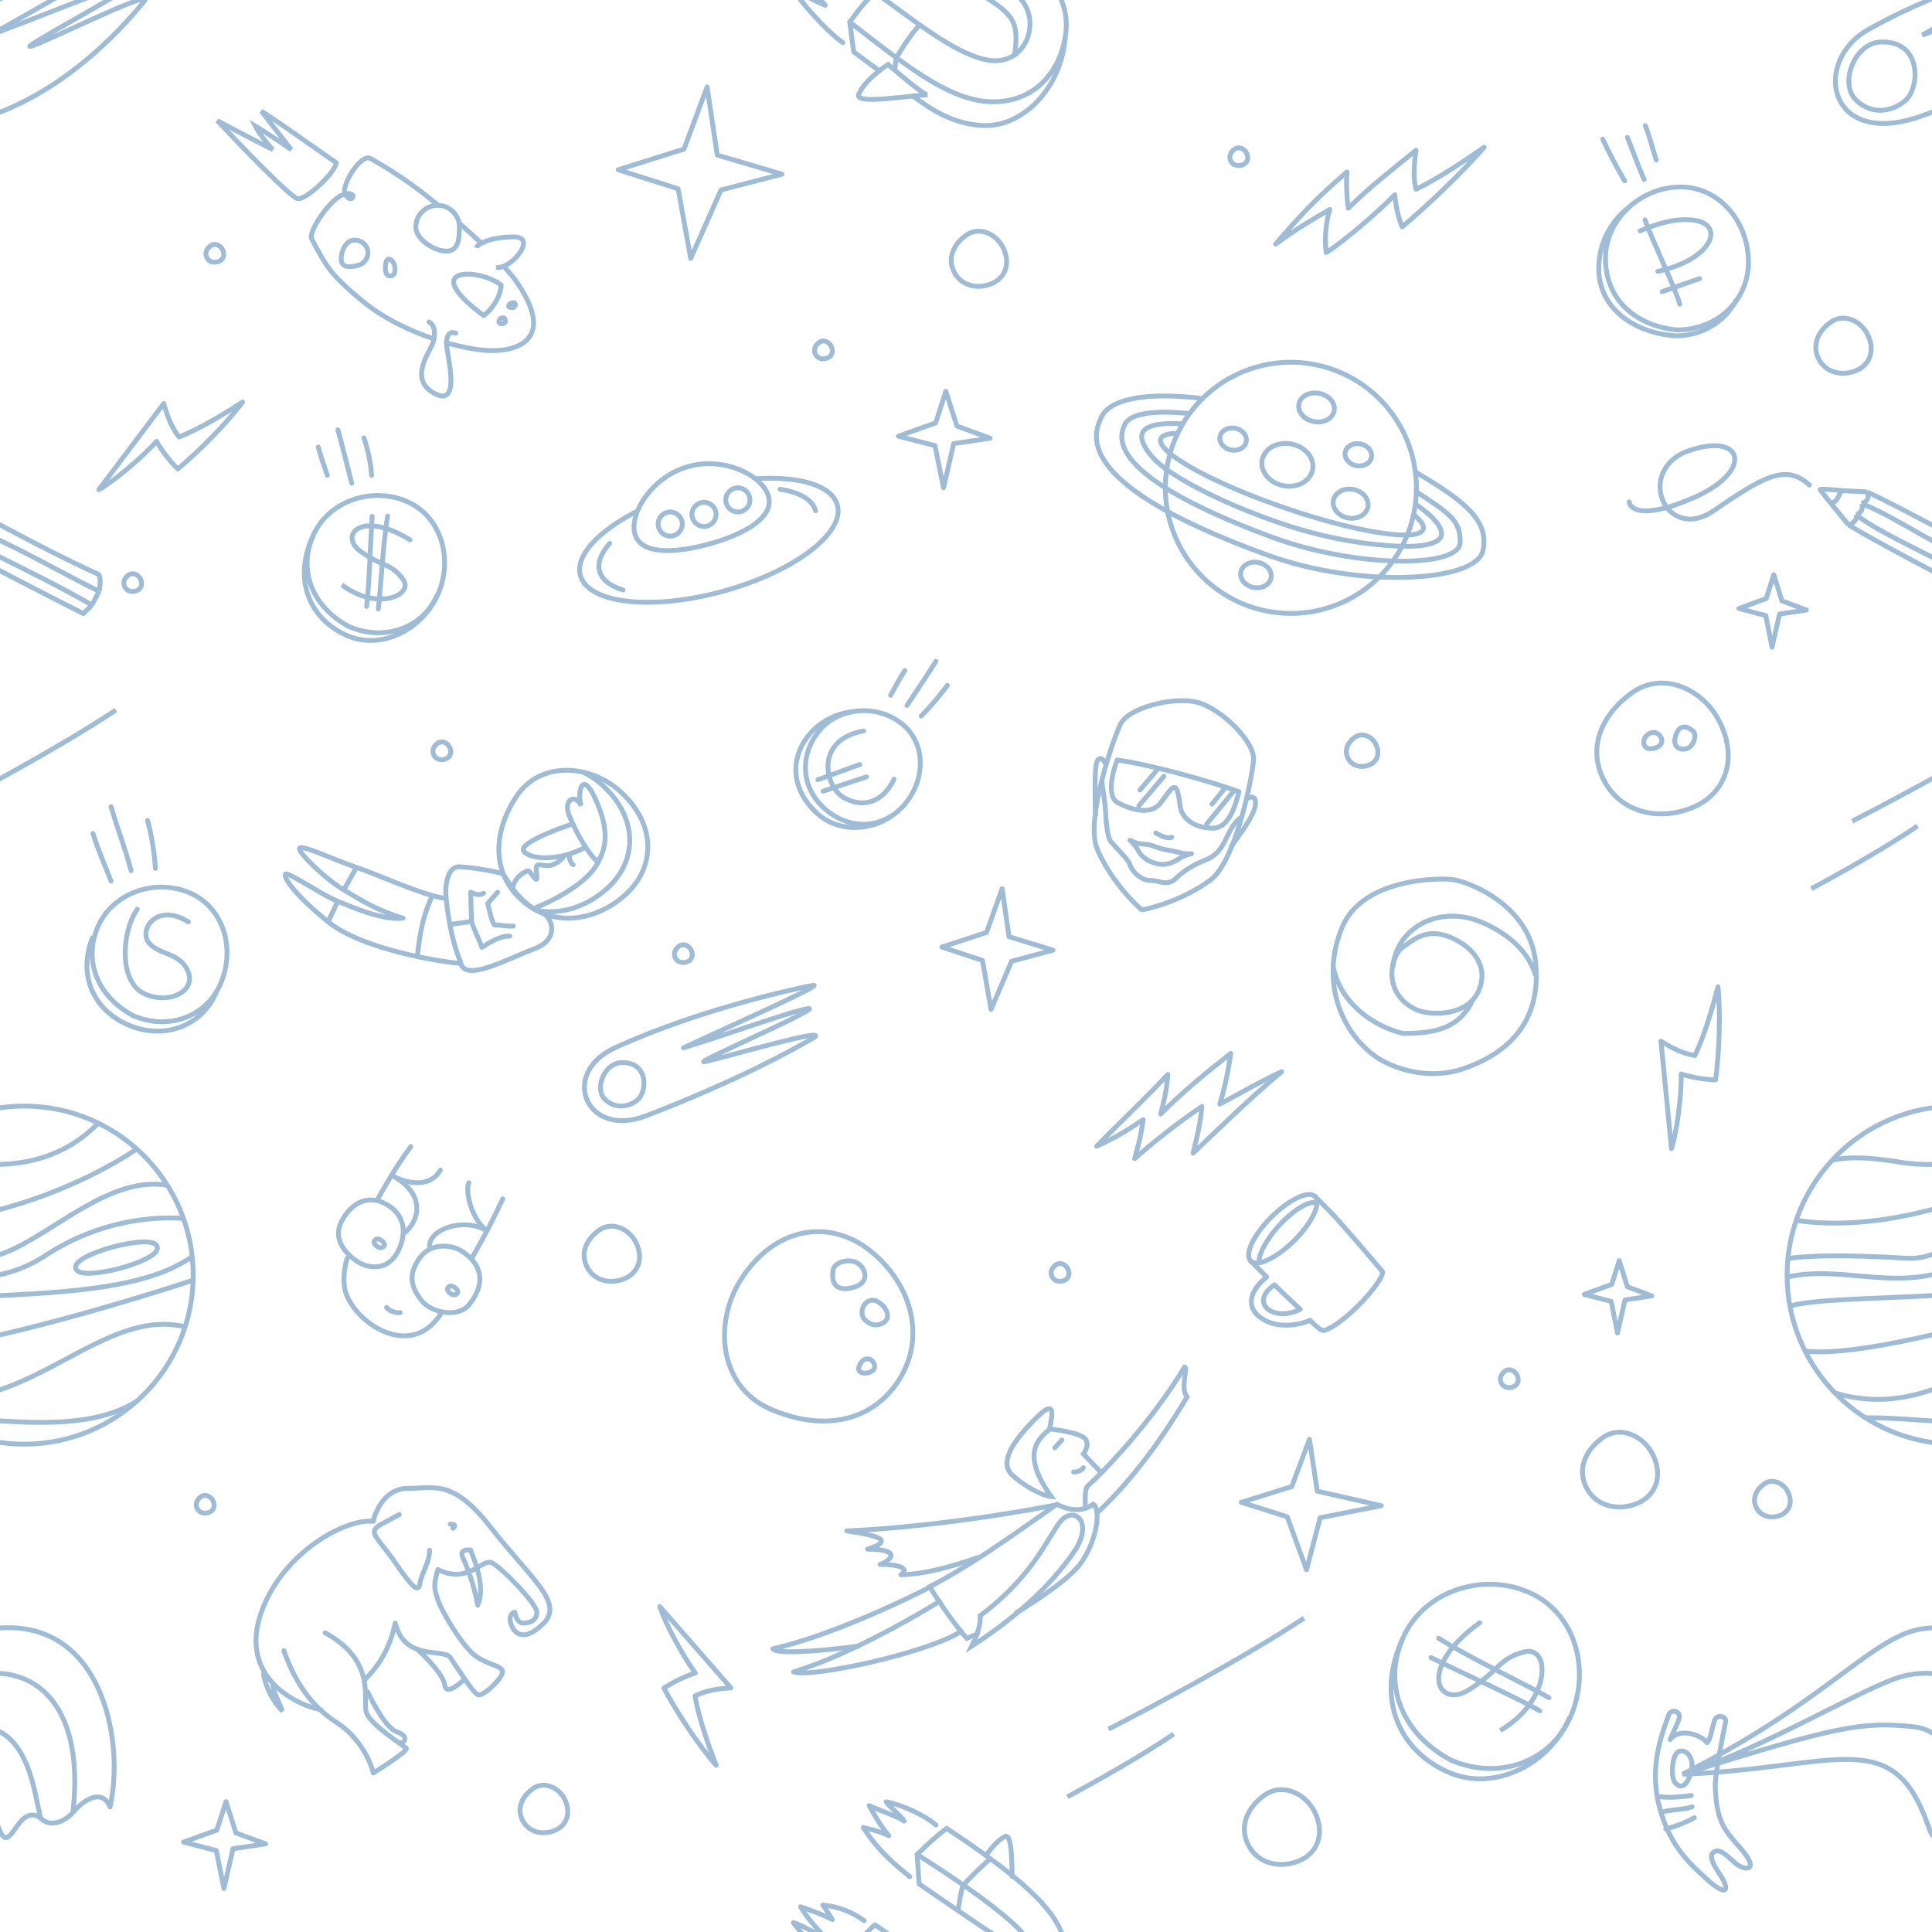 <svg width="330" height="330" viewBox="0 0 400 400" fill="none" xmlns="http://www.w3.org/2000/svg">
<g clip-path="url(#clip0_4516_68446)">
<path d="M283.446 158.395C281.774 159.048 279.917 158.593 279.099 157.011C278.281 155.428 278.944 153.777 280.484 152.664C282.023 151.551 284.012 152.466 284.831 154.048C285.823 155.968 285.118 157.742 283.446 158.395Z" stroke="#9EBCD6"/>
<path d="M114.775 379.012C112.248 379.999 109.441 379.312 108.205 376.919C106.968 374.527 107.97 372.032 110.298 370.349C112.625 368.666 115.632 370.049 116.868 372.442C118.368 375.343 117.303 378.025 114.775 379.012Z" stroke="#9EBCD6"/>
<path d="M205.184 58.78C202.251 59.925 198.994 59.128 197.559 56.351C196.124 53.575 197.286 50.679 199.987 48.726C202.689 46.773 206.178 48.378 207.613 51.154C209.353 54.522 208.117 57.635 205.184 58.78Z" stroke="#9EBCD6"/>
<path d="M129.185 264.78C126.251 265.925 122.994 265.128 121.559 262.351C120.124 259.575 121.287 256.679 123.988 254.726C126.689 252.773 130.178 254.378 131.613 257.155C133.354 260.522 132.118 263.635 129.185 264.78Z" stroke="#9EBCD6"/>
<path d="M268.812 385.332C264.834 386.885 260.417 385.804 258.471 382.039C256.524 378.273 258.101 374.346 261.764 371.697C265.428 369.049 270.16 371.226 272.106 374.991C274.467 379.558 272.79 383.779 268.812 385.332Z" stroke="#9EBCD6"/>
<path d="M368.568 313.743C366.677 314.482 364.576 313.967 363.65 312.177C362.725 310.386 363.475 308.518 365.217 307.259C366.959 305.999 369.209 307.035 370.135 308.825C371.257 310.997 370.46 313.005 368.568 313.743Z" stroke="#9EBCD6"/>
<path d="M28.289 122.302C27.342 122.672 26.29 122.414 25.827 121.518C25.363 120.621 25.739 119.686 26.611 119.055C27.483 118.424 28.61 118.943 29.074 119.839C29.636 120.927 29.237 121.932 28.289 122.302Z" stroke="#9EBCD6"/>
<path d="M45.289 54.127C44.342 54.497 43.29 54.24 42.827 53.343C42.363 52.446 42.739 51.511 43.611 50.88C44.483 50.25 45.61 50.768 46.074 51.665C46.636 52.752 46.237 53.758 45.289 54.127Z" stroke="#9EBCD6"/>
<path d="M142.289 199.127C141.342 199.497 140.29 199.24 139.827 198.343C139.363 197.446 139.739 196.511 140.611 195.88C141.483 195.25 142.61 195.768 143.074 196.665C143.636 197.752 143.237 198.758 142.289 199.127Z" stroke="#9EBCD6"/>
<path d="M220.289 265.127C219.342 265.497 218.29 265.24 217.827 264.343C217.363 263.446 217.739 262.511 218.611 261.88C219.483 261.25 220.61 261.768 221.074 262.665C221.636 263.752 221.237 264.758 220.289 265.127Z" stroke="#9EBCD6"/>
<path d="M171.289 74.127C170.342 74.497 169.29 74.24 168.827 73.343C168.363 72.446 168.739 71.511 169.611 70.88C170.483 70.25 171.61 70.768 172.074 71.665C172.636 72.752 172.237 73.758 171.289 74.127Z" stroke="#9EBCD6"/>
<path d="M257.289 34.127C256.342 34.497 255.29 34.24 254.827 33.343C254.363 32.447 254.739 31.511 255.611 30.88C256.483 30.25 257.61 30.768 258.074 31.665C258.636 32.752 258.237 33.758 257.289 34.127Z" stroke="#9EBCD6"/>
<path d="M92.289 157.127C91.342 157.497 90.29 157.24 89.827 156.343C89.363 155.446 89.739 154.511 90.611 153.88C91.484 153.25 92.61 153.768 93.074 154.665C93.636 155.752 93.237 156.758 92.289 157.127Z" stroke="#9EBCD6"/>
<path d="M313.289 287.127C312.342 287.497 311.29 287.24 310.827 286.343C310.363 285.446 310.739 284.511 311.611 283.88C312.483 283.25 313.61 283.768 314.074 284.665C314.636 285.752 314.237 286.758 313.289 287.127Z" stroke="#9EBCD6"/>
<path d="M43.289 313.127C42.342 313.497 41.29 313.24 40.827 312.343C40.363 311.446 40.739 310.511 41.611 309.88C42.483 309.25 43.61 309.768 44.074 310.665C44.636 311.752 44.237 312.758 43.289 313.127Z" stroke="#9EBCD6"/>
<path d="M-17.273 108.669C-7.124 114.785 17.252 127.034 17.252 127.034L19.023 125.289M-17.273 108.669C-16.39 108.47 -15.397 107.691 -15.68 106.544M-17.273 108.669C-18.239 107.486 -19.802 105.566 -21.083 103.98M19.023 125.289L20.519 122.43M19.023 125.289C7.516 118.471 -10.876 110.65 -15.68 106.544M20.519 122.43C20.519 122.43 21.092 119.946 20.416 118.922C8.368 113.505 -5.942 105.227 -13.454 101.838M20.519 122.43C12.868 118.638 6.397 114.92 1.949 112.864C-2.498 110.808 -9.042 106.369 -14.548 104.271M-13.454 101.838C-12.809 103.08 -13.393 103.8 -14.548 104.271M-13.454 101.838L-18.694 101.577M-15.68 106.544C-14.637 106.309 -14.101 105.221 -14.548 104.271M-21.083 103.98C-22.057 102.775 -22.867 101.763 -23.129 101.416C-23.39 101.068 -18.694 101.577 -18.694 101.577M-21.083 103.98C-21.083 103.98 -20.121 104.289 -19.605 103.29C-19.09 102.291 -18.694 101.577 -18.694 101.577" stroke="#9EBCD6" stroke-linejoin="round"/>
<path d="M337.31 103.911C337.474 105.474 340.34 107.505 350.496 103.117C363.191 97.633 361.102 89.378 349.734 93.285C338.366 97.192 344.77 112.562 354.769 105.761C364.769 98.96 369.659 95.784 374.622 100.434" stroke="#9EBCD6" stroke-linecap="round"/>
<path d="M382.697 108.669C392.846 114.785 417.222 127.034 417.222 127.034L418.993 125.289M382.697 108.669C383.579 108.47 384.573 107.691 384.29 106.544M382.697 108.669C381.731 107.486 380.168 105.566 378.887 103.98M418.993 125.289L420.489 122.43M418.993 125.289C407.485 118.471 389.094 110.65 384.29 106.544M420.489 122.43C420.489 122.43 421.062 119.946 420.385 118.922C408.338 113.505 394.027 105.227 386.515 101.838M420.489 122.43C412.838 118.638 406.367 114.92 401.919 112.864C397.472 110.808 390.928 106.369 385.422 104.271M386.515 101.838C387.161 103.08 386.576 103.8 385.422 104.271M386.515 101.838L381.276 101.577M384.29 106.544C385.332 106.309 385.868 105.221 385.422 104.271M378.887 103.98C377.913 102.775 377.102 101.763 376.841 101.416C376.579 101.068 381.276 101.577 381.276 101.577M378.887 103.98C378.887 103.98 379.849 104.289 380.365 103.29C380.88 102.291 381.276 101.577 381.276 101.577" stroke="#9EBCD6" stroke-linejoin="round"/>
<path d="M15.099 375.251C13.219 377.353 10.239 378.37 8.391 376.405C7.047 370.673 5.818 358.503 -3.5 357.5C-14.233 356.345 -19.781 357.528 -51.308 367.342M15.099 375.251C17.782 351.579 5.903 344.195 -5.5 347C-13.013 348.848 -34.538 362.152 -51.308 367.342M15.099 375.251C18.289 371.571 21.517 370.863 22.777 374.096C25.887 360.405 21.136 334.837 -1 337.146C-11.737 338.267 -20.453 351.754 -51.308 367.342M-51.308 367.342C-19.253 366.092 -7.749 356.82 -0.369 378.181C2.117 385.377 3.408 372.966 8.392 376.403" stroke="#9EBCD6" stroke-linejoin="round"/>
<path d="M353.426 389.103C349.384 385.485 345.274 381.56 343.359 373.264C341.444 364.968 344.491 358.041 345.342 355.488C345.755 353.451 348.086 354.356 347.682 355.702C347.388 356.682 346.618 358.255 345.767 360.169C347.856 357.501 352.362 359.318 353.426 360.808C354.277 359.744 354.244 358.578 354.881 356.505C355.155 354.808 357.536 355.152 357.255 356.553C356.617 359.744 355.013 367.405 355.128 370.168C355.427 377.381 357.215 379.068 360.234 382.508C364.638 387.525 361.207 387.433 359.262 385.731C357.685 384.352 355.889 382.346 354.613 383.623C353.684 384.552 355.341 386.975 356.192 388.252C357.894 390.804 358.056 393.246 353.426 389.103Z" stroke="#9EBCD6" stroke-linejoin="round"/>
<path d="M347.031 369.323C345.912 368.316 346.218 365.593 346.51 364.357C346.648 363.653 347.138 362.284 348.432 362.549C349.727 362.815 350.75 364.515 350.144 366.787C349.538 369.06 348.43 370.581 347.031 369.323Z" stroke="#9EBCD6" stroke-linejoin="round"/>
<path d="M414.736 375.251C412.855 377.353 409.876 378.37 408.028 376.405C406.683 370.673 405.455 358.503 396.137 357.5C385.404 356.345 379.855 357.528 348.329 367.342M414.736 375.251C417.419 351.579 405.54 344.195 394.137 347C386.624 348.848 365.098 362.152 348.329 367.342M414.736 375.251C417.925 371.571 421.154 370.863 422.414 374.096C425.524 360.405 420.772 334.837 398.637 337.146C387.899 338.267 379.184 351.754 348.329 367.342M348.329 367.342C380.383 366.092 391.888 356.82 399.268 378.181C401.753 385.377 403.045 372.966 408.028 376.403" stroke="#9EBCD6" stroke-linejoin="round"/>
<path d="M344.879 378.672C348.606 377.702 350.803 376.328 350.803 376.328M344.432 375.06C346.48 374.62 348.985 374.637 350.35 374.063M343.772 371.988C345.626 372.304 349.352 371.903 350.171 371.727" stroke="#9EBCD6" stroke-linecap="round" stroke-linejoin="round"/>
<path d="M338.812 311.332C334.834 312.885 330.417 311.804 328.471 308.039C326.524 304.273 328.101 300.346 331.764 297.697C335.428 295.049 340.16 297.226 342.106 300.991C344.467 305.558 342.79 309.779 338.812 311.332Z" stroke="#9EBCD6"/>
<path d="M131.763 105.918C123.824 110.001 119.049 115.093 120.16 119.146C121.759 124.985 134.967 126.454 149.66 122.428C164.352 118.403 174.966 110.406 173.366 104.568C172.24 100.458 165.362 98.513 156.263 99.126" stroke="#9EBCD6"/>
<path d="M168.866 105.756C168.24 103.428 165.498 101.911 161.5 101.302M126.236 112.5C124.461 114.491 123.66 116.482 124.134 118.244C124.619 120.048 126.374 121.365 129 122.15" stroke="#9EBCD6" stroke-linecap="round"/>
<path d="M159.121 102.804C160.25 106.994 154.528 110.483 146.882 112.612C139.237 114.74 132.563 114.701 131.433 110.512C130.303 106.322 134.912 98.703 142.557 96.575C150.203 94.446 157.991 98.614 159.121 102.804Z" stroke="#9EBCD6"/>
<circle cx="138.763" cy="108.5" r="2.5" stroke="#9EBCD6"/>
<circle cx="145.763" cy="106.5" r="2.5" stroke="#9EBCD6"/>
<circle cx="152.763" cy="103.5" r="2.5" stroke="#9EBCD6"/>
<path d="M146.396 18L148.498 32.11L161.897 36.057L149.278 39.335L143 53.5L140.399 39.09L128 35.143L141.619 30.866L146.396 18Z" stroke="#9EBCD6" stroke-linejoin="round"/>
<path d="M207.482 184L208.908 193.937L218 196.716L209.438 199.025L205.178 209L203.413 198.852L195 196.073L204.241 193.06L207.482 184Z" stroke="#9EBCD6" stroke-linejoin="round"/>
<path d="M271.111 298L272.723 308.732L286 311.734L273.321 314.227L270.506 325L266.51 314.04L257 311.038L267.446 307.785L271.111 298Z" stroke="#9EBCD6" stroke-linejoin="round"/>
<path d="M342 268.299L336.435 269.132L334.879 276L333.586 269.442L328 267.986L333.683 265.919L335.239 261L336.926 266.403L342 268.299Z" stroke="#9EBCD6" stroke-linejoin="round"/>
<path d="M374 126.299L368.435 127.132L366.879 134L365.586 127.442L360 125.986L365.683 123.919L367.239 119L368.926 124.403L374 126.299Z" stroke="#9EBCD6" stroke-linejoin="round"/>
<path d="M55 381.758L48.243 382.759L46.353 391L44.783 383.13L38 381.383L44.901 378.903L46.791 373L48.839 379.484L55 381.758Z" stroke="#9EBCD6" stroke-linejoin="round"/>
<path d="M205 90.731L197.448 91.843L195.336 101L193.581 92.256L186 90.314L193.712 87.559L195.825 81L198.114 88.204L205 90.731Z" stroke="#9EBCD6" stroke-linejoin="round"/>
<path d="M-13.195 6.121C4.384 -3.685 16.589 -5.288 19.529 -5.952C22.469 -6.616 11.397 -0.297 -2.022 7.275C5.908 4.398 24.022 -3.062 27.576 -3.693C31.131 -4.323 3.906 10.073 6.294 9.61C8.682 9.146 32.404 -2.795 29.801 0.334C27.197 3.462 14.745 18.816 -3.514 24.463C-21.774 30.109 -24.658 12.516 -13.195 6.121Z" stroke="#9EBCD6"/>
<path d="M386.805 6.121C404.384 -3.685 416.589 -5.288 419.529 -5.952C422.469 -6.616 411.397 -0.297 397.978 7.275C405.908 4.398 424.022 -3.062 427.576 -3.693C431.131 -4.323 403.906 10.073 406.294 9.61C408.682 9.146 432.404 -2.795 429.801 0.334C427.197 3.462 414.745 18.816 396.486 24.463C378.226 30.109 375.342 12.516 386.805 6.121Z" stroke="#9EBCD6"/>
<path d="M394.551 20.75C392.196 22.867 387.858 24.144 384.295 20.75C380.732 17.356 383.902 8.936 389.304 8.701C398.012 8.322 397.493 18.104 394.551 20.75Z" stroke="#9EBCD6"/>
<path d="M127.32 216.936C145.044 208.834 165.257 204.578 168.222 204.03C171.186 203.481 155.032 210.68 141.502 216.936C149.497 214.559 163.707 209.349 167.291 208.828C170.874 208.307 143.424 220.201 145.832 219.818C148.239 219.435 173.263 212.108 168.222 215C163.18 217.892 152.198 223.91 133.82 231C121.32 235.823 115.761 222.22 127.32 216.936Z" stroke="#9EBCD6" stroke-linejoin="round"/>
<path d="M132.05 227.669C130.503 229.015 127.653 229.827 125.313 227.669C122.972 225.51 125.054 220.156 128.603 220.007C134.324 219.766 133.983 225.986 132.05 227.669Z" stroke="#9EBCD6"/>
<path d="M71.175 184.248L70.921 184.679L71.175 184.248ZM83.446 190.089L83.508 190.585C83.743 190.555 83.925 190.365 83.944 190.129C83.963 189.893 83.814 189.675 83.587 189.609L83.446 190.089ZM67.935 190.855L67.619 191.242L67.935 190.855ZM59.095 181.003L59.547 181.217L59.095 181.003ZM61.994 175.648L62.43 175.894L61.994 175.648ZM87.454 191.33L87.941 191.445L87.454 191.33ZM70.921 184.679C74.693 186.904 77.839 188.965 83.305 190.568L83.587 189.609C78.261 188.047 75.224 186.056 71.429 183.818L70.921 184.679ZM83.384 189.592C81.438 189.836 78.94 189.316 76.483 188.546C74.038 187.779 71.711 186.792 70.106 186.149L69.734 187.078C71.315 187.71 73.692 188.719 76.184 189.5C78.663 190.277 81.335 190.857 83.508 190.585L83.384 189.592ZM67.619 191.242C71.257 194.203 77.24 196.303 82.709 197.697C88.196 199.095 93.261 199.806 95.133 199.944L95.207 198.947C93.401 198.813 88.394 198.114 82.956 196.728C77.501 195.338 71.706 193.279 68.251 190.467L67.619 191.242ZM92.462 185.543C89.944 185.19 86.654 184.041 83.302 182.739C79.981 181.448 76.594 180.004 73.973 179.116L73.652 180.063C76.247 180.942 79.567 182.36 82.94 183.671C86.283 184.97 89.675 186.162 92.323 186.533L92.462 185.543ZM68.251 190.467C64.719 187.593 62.446 185.342 61.106 183.728C60.435 182.92 60.009 182.285 59.774 181.823C59.657 181.592 59.596 181.42 59.571 181.303C59.543 181.175 59.571 181.168 59.547 181.217L58.643 180.79C58.531 181.027 58.545 181.29 58.593 181.511C58.642 181.743 58.742 182 58.883 182.276C59.164 182.83 59.641 183.529 60.337 184.367C61.733 186.048 64.058 188.344 67.619 191.242L68.251 190.467ZM59.547 181.217C59.5 181.317 59.421 181.381 59.349 181.413C59.287 181.44 59.241 181.44 59.237 181.44C59.231 181.44 59.269 181.442 59.372 181.474C59.568 181.536 59.862 181.665 60.249 181.86C61.013 182.247 62.044 182.841 63.181 183.507C65.426 184.822 68.097 186.422 69.734 187.078L70.106 186.149C68.558 185.529 65.977 183.985 63.686 182.644C62.555 181.982 61.497 181.371 60.7 180.968C60.305 180.768 59.95 180.608 59.672 180.52C59.538 180.478 59.383 180.44 59.233 180.44C59.098 180.441 58.79 180.48 58.643 180.79L59.547 181.217ZM71.429 183.818C69.585 182.73 67.222 180.785 65.362 179.014C64.433 178.13 63.644 177.302 63.115 176.658C62.849 176.334 62.661 176.073 62.555 175.883C62.501 175.787 62.48 175.731 62.473 175.708C62.463 175.669 62.502 175.766 62.43 175.894L61.559 175.402C61.437 175.619 61.475 175.843 61.507 175.965C61.544 176.104 61.61 176.244 61.684 176.374C61.833 176.639 62.062 176.952 62.343 177.293C62.907 177.98 63.728 178.839 64.672 179.738C66.556 181.533 68.983 183.535 70.921 184.679L71.429 183.818ZM62.43 175.894C62.383 175.977 62.318 176.003 62.309 176.006C62.307 176.007 62.336 175.997 62.418 175.999C62.581 176.002 62.834 176.045 63.184 176.137C63.877 176.321 64.827 176.665 65.948 177.101C68.169 177.964 71.031 179.175 73.652 180.063L73.973 179.116C71.379 178.237 68.574 177.049 66.311 176.169C65.19 175.733 64.193 175.37 63.44 175.171C63.067 175.072 62.722 175.005 62.437 174.999C62.295 174.996 62.138 175.008 61.99 175.058C61.836 175.11 61.666 175.213 61.559 175.402L62.43 175.894ZM73.378 179.343L70.74 184.002L71.611 184.495L74.248 179.836L73.378 179.343ZM68.388 191.067L70.373 186.825L69.467 186.401L67.482 190.643L68.388 191.067ZM89.539 185.291C89.085 185.082 89.085 185.082 89.085 185.082C89.085 185.082 89.085 185.082 89.085 185.082C89.085 185.082 89.085 185.083 89.085 185.083C89.085 185.083 89.084 185.084 89.084 185.085C89.083 185.087 89.082 185.089 89.081 185.092C89.078 185.098 89.074 185.107 89.069 185.118C89.058 185.142 89.043 185.175 89.023 185.22C88.984 185.308 88.928 185.436 88.858 185.6C88.718 185.927 88.524 186.395 88.307 186.962C87.874 188.093 87.344 189.625 86.968 191.215L87.941 191.445C88.304 189.915 88.817 188.427 89.241 187.319C89.453 186.766 89.642 186.31 89.777 185.993C89.845 185.834 89.9 185.71 89.937 185.626C89.956 185.584 89.97 185.553 89.98 185.531C89.984 185.521 89.988 185.513 89.99 185.508C89.991 185.505 89.992 185.503 89.993 185.502C89.993 185.502 89.993 185.501 89.993 185.501C89.993 185.501 89.993 185.501 89.993 185.501C89.993 185.501 89.993 185.501 89.993 185.501C89.993 185.501 89.993 185.501 89.539 185.291ZM86.968 191.215C86.592 192.8 86.319 194.581 86.14 195.96C86.05 196.651 85.984 197.243 85.94 197.663C85.918 197.874 85.902 198.041 85.891 198.156C85.885 198.213 85.881 198.257 85.878 198.288C85.877 198.303 85.876 198.314 85.875 198.322C85.875 198.326 85.875 198.329 85.874 198.331C85.874 198.332 85.874 198.333 85.874 198.333C85.874 198.334 85.874 198.334 85.874 198.334C85.874 198.334 85.874 198.334 85.874 198.334C85.874 198.334 85.874 198.334 86.372 198.378C86.87 198.421 86.87 198.421 86.87 198.421C86.87 198.421 86.87 198.421 86.87 198.421C86.87 198.421 86.87 198.421 86.871 198.421C86.871 198.42 86.871 198.42 86.871 198.419C86.871 198.417 86.871 198.414 86.871 198.411C86.872 198.404 86.873 198.393 86.874 198.378C86.877 198.349 86.881 198.306 86.886 198.25C86.897 198.138 86.913 197.974 86.935 197.768C86.978 197.354 87.043 196.77 87.132 196.089C87.309 194.724 87.577 192.981 87.941 191.445L86.968 191.215Z" fill="#9EBCD6"/>
<path d="M110.569 187.525C110.312 187.626 110.186 187.917 110.288 188.174C110.39 188.43 110.681 188.556 110.937 188.454L110.569 187.525ZM124.678 177.729C124.759 177.465 124.609 177.186 124.345 177.105C124.081 177.025 123.802 177.175 123.721 177.439L124.678 177.729ZM117.23 177.049C117.213 176.774 116.976 176.564 116.7 176.581C116.425 176.599 116.215 176.836 116.232 177.111L117.23 177.049ZM113.631 179.214L113.662 179.713L113.662 179.713L113.631 179.214ZM111.029 179.592L111.527 179.639L111.029 179.592ZM110.713 181.849L110.36 182.202L110.713 181.849ZM105.725 183.532C105.672 183.803 105.849 184.066 106.12 184.118C106.391 184.171 106.654 183.994 106.707 183.723L105.725 183.532ZM108.411 176.184L108.825 175.903L108.825 175.903L108.411 176.184ZM123.862 178.513L123.556 178.909C123.676 179.001 123.831 179.034 123.978 178.999C124.125 178.964 124.248 178.865 124.313 178.728L123.862 178.513ZM123.887 178.46L123.436 178.245L123.436 178.245L123.887 178.46ZM123.742 166.489L124.204 166.299L123.742 166.489ZM117.845 168.833L117.383 169.023L117.845 168.833ZM118.388 177.294C118.474 177.032 118.33 176.75 118.068 176.664C117.805 176.579 117.523 176.722 117.437 176.985L118.388 177.294ZM118.498 179.488C118.755 179.589 119.045 179.463 119.146 179.206C119.248 178.949 119.122 178.659 118.865 178.558L118.498 179.488ZM110.937 188.454C112.959 187.652 115.996 186.219 118.717 184.383C121.411 182.564 123.906 180.276 124.678 177.729L123.721 177.439C123.058 179.629 120.828 181.751 118.157 183.554C115.512 185.34 112.544 186.741 110.569 187.525L110.937 188.454ZM116.232 177.111C116.23 177.073 116.242 177.075 116.214 177.133C116.188 177.186 116.139 177.261 116.062 177.353C115.908 177.536 115.674 177.748 115.388 177.952C114.803 178.371 114.109 178.683 113.6 178.715L113.662 179.713C114.441 179.664 115.317 179.232 115.97 178.765C116.304 178.527 116.606 178.26 116.828 177.996C116.939 177.864 117.039 177.722 117.111 177.574C117.181 177.432 117.243 177.249 117.23 177.049L116.232 177.111ZM113.6 178.715C113.299 178.734 113.005 178.711 112.717 178.675C112.455 178.643 112.131 178.589 111.889 178.568C111.649 178.548 111.325 178.54 111.046 178.689C110.711 178.868 110.565 179.193 110.531 179.545L111.527 179.639C111.54 179.5 111.57 179.543 111.516 179.572C111.51 179.575 111.524 179.566 111.577 179.561C111.63 179.556 111.704 179.556 111.806 179.565C112.03 179.584 112.253 179.625 112.594 179.667C112.909 179.706 113.273 179.737 113.662 179.713L113.6 178.715ZM110.531 179.545C110.503 179.845 110.53 180.206 110.562 180.529C110.597 180.877 110.637 181.177 110.656 181.443C110.665 181.571 110.667 181.668 110.662 181.735C110.657 181.824 110.644 181.787 110.689 181.718C110.721 181.67 110.786 181.599 110.895 181.564C111 181.53 111.086 181.548 111.124 181.561C111.177 181.578 111.163 181.591 111.067 181.495L110.36 182.202C110.476 182.318 110.628 182.45 110.81 182.51C110.912 182.544 111.052 182.564 111.204 182.515C111.359 182.465 111.463 182.362 111.526 182.266C111.633 182.102 111.653 181.91 111.66 181.799C111.669 181.665 111.663 181.517 111.653 181.372C111.633 181.091 111.587 180.73 111.558 180.43C111.525 180.105 111.509 179.832 111.527 179.639L110.531 179.545ZM111.067 181.495C110.68 181.108 110.494 180.752 110.236 180.396C110.123 180.24 109.965 180.042 109.742 179.923C109.479 179.781 109.194 179.782 108.918 179.892L109.286 180.822C109.331 180.804 109.303 180.822 109.269 180.804C109.268 180.803 109.282 180.81 109.312 180.841C109.342 180.872 109.378 180.917 109.426 180.983C109.601 181.224 109.899 181.742 110.36 182.202L111.067 181.495ZM108.918 179.892C108.235 180.163 106.176 181.217 105.725 183.532L106.707 183.723C107.055 181.933 108.684 181.061 109.286 180.822L108.918 179.892ZM118.753 170.001C116.688 170.662 113.788 171.724 111.522 172.814C110.396 173.356 109.394 173.92 108.731 174.461C108.403 174.728 108.117 175.021 107.957 175.339C107.784 175.682 107.744 176.091 107.998 176.465L108.825 175.903C108.819 175.894 108.818 175.889 108.818 175.889C108.817 175.889 108.817 175.889 108.817 175.889C108.817 175.889 108.817 175.888 108.817 175.886C108.817 175.881 108.819 175.851 108.849 175.79C108.916 175.658 109.074 175.471 109.363 175.235C109.931 174.772 110.846 174.249 111.956 173.715C114.165 172.652 117.018 171.607 119.058 170.954L118.753 170.001ZM107.998 176.465C108.412 177.074 109.182 177.487 110.085 177.743C111.005 178.004 112.141 178.123 113.392 178.084C115.895 178.006 118.925 177.288 121.722 175.692L121.226 174.824C118.58 176.334 115.712 177.011 113.361 177.085C112.185 177.122 111.155 177.007 110.357 176.781C109.542 176.55 109.044 176.225 108.825 175.903L107.998 176.465ZM124.313 178.728L124.338 178.675L123.436 178.245L123.41 178.298L124.313 178.728ZM124.338 178.675C124.906 177.486 125.585 176.069 125.755 174.099C125.924 172.128 125.583 169.648 124.204 166.299L123.28 166.68C124.614 169.921 124.911 172.239 124.758 174.013C124.606 175.786 124.001 177.06 123.436 178.245L124.338 178.675ZM124.204 166.299C123.344 164.208 122.615 162.968 121.984 162.371C121.668 162.071 121.295 161.856 120.883 161.895C120.458 161.936 120.175 162.227 120.004 162.515C119.67 163.073 119.54 163.952 119.53 164.758C119.52 165.577 119.631 166.459 119.88 167.065L120.805 166.684C120.628 166.253 120.52 165.523 120.53 164.771C120.54 164.005 120.669 163.35 120.862 163.028C120.954 162.874 121.002 162.889 120.978 162.891C120.967 162.892 121.066 162.878 121.296 163.097C121.759 163.534 122.421 164.594 123.28 166.68L124.204 166.299ZM120.805 166.684C120.497 165.935 120.048 165.403 119.521 165.131C118.982 164.854 118.388 164.867 117.9 165.174C116.93 165.781 116.664 167.278 117.383 169.023L118.307 168.643C117.659 167.067 118.087 166.236 118.431 166.021C118.599 165.915 118.816 165.893 119.063 166.02C119.321 166.153 119.634 166.466 119.88 167.065L120.805 166.684ZM117.383 169.023C118.246 171.12 119.296 173.206 120.37 174.953C121.435 176.687 122.551 178.134 123.556 178.909L124.167 178.117C123.312 177.458 122.273 176.141 121.222 174.43C120.179 172.733 119.152 170.695 118.307 168.643L117.383 169.023ZM117.437 176.985C117.364 177.21 117.374 177.464 117.405 177.675C117.438 177.9 117.503 178.139 117.59 178.364C117.676 178.587 117.79 178.812 117.927 179.004C118.056 179.184 118.244 179.388 118.498 179.488L118.865 178.558C118.874 178.561 118.824 178.539 118.74 178.421C118.663 178.314 118.587 178.168 118.523 178.004C118.46 177.84 118.415 177.673 118.395 177.532C118.385 177.461 118.381 177.403 118.382 177.358C118.383 177.311 118.389 177.293 118.388 177.294L117.437 176.985Z" fill="#9EBCD6"/>
<path d="M110.45 196.516L110.621 196.986L110.45 196.516ZM112.037 188.813L111.862 189.282L111.862 189.282L112.037 188.813ZM104.062 180.954L104.312 180.521L104.312 180.521L104.062 180.954ZM95.125 179.463L95.146 178.963L95.146 178.963L95.125 179.463ZM92.316 185.205L92.815 185.174C92.814 185.161 92.813 185.149 92.811 185.137L92.316 185.205ZM95.368 199.196L95.862 199.124L95.853 199.06L95.827 199L95.368 199.196ZM100.353 185.389C100.601 185.267 100.703 184.967 100.581 184.72C100.458 184.472 100.159 184.37 99.911 184.492L100.353 185.389ZM97.46 184.72L97.672 184.267C97.518 184.195 97.337 184.206 97.193 184.297C97.049 184.388 96.961 184.546 96.96 184.717L97.46 184.72ZM93.241 190.884C92.968 190.921 92.776 191.173 92.814 191.447C92.851 191.721 93.103 191.912 93.377 191.874L93.241 190.884ZM99.759 196.146L99.284 196.301C99.329 196.439 99.432 196.55 99.565 196.607C99.699 196.663 99.85 196.658 99.98 196.594L99.759 196.146ZM105.506 194.313C105.782 194.327 106.016 194.114 106.03 193.839C106.044 193.563 105.831 193.328 105.555 193.315L105.506 194.313ZM103.396 185.048C103.578 184.841 103.559 184.525 103.352 184.343C103.144 184.16 102.829 184.18 102.646 184.387L103.396 185.048ZM100.972 187.039L100.597 186.709C100.49 186.83 100.448 186.996 100.485 187.154L100.972 187.039ZM106.339 192.219C106.613 192.185 106.809 191.936 106.775 191.662C106.742 191.388 106.493 191.193 106.218 191.226L106.339 192.219ZM110.621 196.986C112.152 196.428 113.203 195.681 113.861 194.825C114.523 193.964 114.764 193.022 114.72 192.129C114.675 191.243 114.351 190.417 113.899 189.76C113.451 189.108 112.85 188.584 112.212 188.345L111.862 189.282C112.259 189.43 112.71 189.795 113.075 190.326C113.437 190.852 113.687 191.502 113.721 192.179C113.754 192.847 113.577 193.552 113.068 194.215C112.555 194.883 111.682 195.535 110.279 196.046L110.621 196.986ZM112.212 188.345C109.825 187.453 108.081 185.677 106.831 184.032C106.207 183.212 105.714 182.435 105.325 181.824C105.133 181.523 104.96 181.252 104.811 181.043C104.737 180.939 104.662 180.84 104.588 180.757C104.519 180.68 104.426 180.587 104.312 180.521L103.811 181.386C103.787 181.372 103.795 181.371 103.841 181.422C103.881 181.467 103.932 181.533 103.997 181.624C104.127 181.807 104.285 182.053 104.482 182.361C104.869 182.97 105.383 183.779 106.035 184.637C107.336 186.349 109.22 188.294 111.862 189.282L112.212 188.345ZM104.312 180.521C104.167 180.437 103.954 180.362 103.734 180.296C103.499 180.226 103.209 180.151 102.88 180.075C102.222 179.922 101.387 179.758 100.488 179.604C98.695 179.297 96.616 179.024 95.146 178.963L95.104 179.962C96.512 180.021 98.543 180.286 100.319 180.59C101.205 180.742 102.02 180.902 102.655 181.049C102.972 181.123 103.24 181.192 103.446 181.254C103.666 181.32 103.777 181.367 103.811 181.386L104.312 180.521ZM95.146 178.963C94.251 178.926 93.568 179.308 93.077 179.884C92.602 180.442 92.307 181.178 92.12 181.893C91.749 183.317 91.762 184.848 91.82 185.272L92.811 185.137C92.771 184.84 92.75 183.441 93.088 182.145C93.256 181.499 93.502 180.927 93.838 180.533C94.16 180.156 94.56 179.94 95.104 179.962L95.146 178.963ZM94.873 199.269C94.968 199.92 95.231 200.442 95.666 200.812C96.094 201.176 96.639 201.351 97.224 201.409C98.377 201.523 99.845 201.195 101.376 200.697C102.923 200.194 104.606 199.494 106.21 198.809C107.824 198.119 109.351 197.448 110.621 196.986L110.279 196.046C108.976 196.521 107.412 197.208 105.817 197.889C104.212 198.575 102.567 199.259 101.067 199.746C99.552 200.238 98.254 200.506 97.323 200.414C96.866 200.369 96.539 200.241 96.314 200.05C96.097 199.866 95.929 199.582 95.862 199.124L94.873 199.269ZM91.817 185.235C91.982 187.921 92.827 194.514 94.907 199.393L95.827 199C93.812 194.276 92.978 187.814 92.815 185.174L91.817 185.235ZM99.911 184.492C99.54 184.675 99.297 184.737 99.022 184.718C98.72 184.697 98.329 184.575 97.672 184.267L97.248 185.172C97.924 185.489 98.456 185.681 98.952 185.716C99.472 185.752 99.899 185.613 100.353 185.389L99.911 184.492ZM96.96 184.717C96.955 185.552 97.073 189.132 97.131 190.805L98.13 190.769C98.071 189.083 97.955 185.532 97.96 184.723L96.96 184.717ZM93.377 191.874L97.699 191.282L97.563 190.292L93.241 190.884L93.377 191.874ZM97.152 190.931C97.431 191.856 97.848 192.835 98.249 193.756C98.655 194.69 99.041 195.557 99.284 196.301L100.235 195.99C99.973 195.19 99.563 194.269 99.166 193.357C98.763 192.431 98.369 191.503 98.11 190.643L97.152 190.931ZM99.98 196.594C100.166 196.503 100.497 196.285 100.855 196.06C101.237 195.821 101.704 195.536 102.222 195.265C103.275 194.714 104.463 194.262 105.506 194.313L105.555 193.315C104.233 193.25 102.845 193.811 101.759 194.379C101.207 194.668 100.713 194.968 100.324 195.213C99.912 195.472 99.662 195.636 99.538 195.697L99.98 196.594ZM102.646 184.387L100.597 186.709L101.347 187.37L103.396 185.048L102.646 184.387ZM100.485 187.154C100.649 187.848 100.905 189 101.186 189.969C101.326 190.451 101.478 190.912 101.637 191.257C101.715 191.427 101.807 191.597 101.916 191.73C102.005 191.84 102.215 192.059 102.538 192.039L102.475 191.041C102.666 191.029 102.74 191.158 102.69 191.098C102.66 191.061 102.61 190.981 102.546 190.84C102.419 190.564 102.283 190.162 102.146 189.691C101.875 188.753 101.627 187.638 101.458 186.925L100.485 187.154ZM102.538 192.039C103.109 192.004 103.709 192.078 104.364 192.153C104.996 192.225 105.684 192.299 106.339 192.219L106.218 191.226C105.698 191.289 105.125 191.233 104.477 191.159C103.851 191.087 103.153 190.999 102.475 191.041L102.538 192.039Z" fill="#9EBCD6"/>
<path d="M129.583 185.148C123.359 190.865 114.435 192.037 108.146 186.487C101.856 180.937 101.948 172.561 106.807 165.049C111.666 157.538 121.955 158.161 128.244 163.711C135.873 170.443 135.808 179.431 129.583 185.148Z" stroke="#9EBCD6"/>
<path d="M111.008 188.471C116.078 189.501 121.589 187.716 125.84 183.812C132.065 178.095 132.13 169.106 124.501 162.374C123.369 161.375 122.107 160.536 120.771 159.875" stroke="#9EBCD6"/>
<circle cx="405" cy="264" r="35" stroke="#9EBCD6"/>
<path d="M428.287 237.91C414.398 247.179 390.944 255.558 371.783 252.652M420.331 232.544C412.548 240.617 401.992 241.931 393.737 240.671C388.986 239.946 384.145 239.207 379.198 240.216M370.008 264.396C372.964 263.744 375.877 263.628 378.78 263.733C380.805 263.805 382.825 263.984 384.849 264.164C392.787 264.868 400.802 265.579 409.541 259.858C415.277 256.11 421.759 253.655 428.538 252.663C431.638 252.188 434.779 252.053 437.908 252.261M370.172 260.542C372.126 260.278 374.934 260.051 379.047 260.014C383.012 259.985 388.192 260.109 394.991 260.513C399.956 260.81 405.533 257.305 411.475 253.57C415.645 250.95 419.993 248.218 424.436 246.606C427.78 245.393 431.177 244.812 434.59 245.393M370.515 270.419C376.474 268.702 391.505 268.977 410.021 267.648C428.538 266.318 435.132 263.26 439.725 260.223M439.907 265.086C431.645 267.783 388.337 281.6 373.65 279.717M379.84 288.376C393.057 292.396 403.811 286.654 413.811 281.314C422.152 276.861 429.968 272.688 438.251 274.693M386.177 293.537C389.651 293.494 393.385 293.744 397.209 294C407.747 294.706 419.745 295.427 428.146 290.217M415.69 262.597C414.586 259.692 432.067 255.069 432.535 258.152C433.639 261.07 416.168 265.68 415.69 262.597Z" stroke="#9EBCD6"/>
<circle cx="5" cy="264" r="35" stroke="#9EBCD6"/>
<path d="M28.288 237.91C14.398 247.179 -9.056 255.558 -28.217 252.652M20.331 232.544C12.548 240.617 1.992 241.931 -6.263 240.671C-11.014 239.946 -15.855 239.207 -20.802 240.216M-29.992 264.396C-27.036 263.744 -24.123 263.628 -21.22 263.733C-19.195 263.805 -17.175 263.984 -15.151 264.164C-7.213 264.868 0.802 265.579 9.541 259.858C15.277 256.11 21.759 253.655 28.538 252.663C31.637 252.188 34.779 252.053 37.908 252.261M-29.828 260.542C-27.874 260.278 -25.066 260.051 -20.953 260.014C-16.988 259.985 -11.808 260.109 -5.009 260.513C-0.044 260.81 5.533 257.305 11.475 253.57C15.645 250.95 19.993 248.218 24.436 246.606C27.78 245.393 31.177 244.812 34.59 245.393M-29.485 270.419C-23.526 268.702 -8.495 268.977 10.021 267.648C28.538 266.318 35.132 263.26 39.725 260.223M39.907 265.086C31.645 267.783 -11.663 281.6 -26.349 279.717M-20.16 288.376C-6.943 292.396 3.811 286.654 13.811 281.314C22.152 276.861 29.968 272.688 38.251 274.693M-13.823 293.537C-10.349 293.494 -6.615 293.744 -2.791 294C7.747 294.706 19.745 295.427 28.146 290.217M15.69 262.597C14.586 259.692 32.068 255.069 32.535 258.152C33.639 261.07 16.168 265.68 15.69 262.597Z" stroke="#9EBCD6"/>
<path d="M180.219 259C188.64 265.741 191.853 276.769 186.075 285.781C180.296 294.793 169.714 296.305 159.294 291.636C148.874 286.967 147.66 273.868 153.439 264.856C160.448 253.924 171.798 252.26 180.219 259Z" stroke="#9EBCD6"/>
<path d="M180.34 269.213C182.222 268.837 185.374 272.481 182.786 273.918C181.093 274.859 179.587 273.918 178.834 272.977C178.082 272.036 178.458 269.589 180.34 269.213Z" stroke="#9EBCD6"/>
<path d="M177.846 282.951C177.141 284.926 181.093 284.573 181.093 282.951C181.093 281.329 178.787 280.316 177.846 282.951Z" stroke="#9EBCD6"/>
<path d="M177.141 266.39C173.941 267.519 172.059 266.39 172.436 263.379C172.315 261.497 175.259 260.556 177.141 261.309C179.023 262.062 180.34 265.261 177.141 266.39Z" stroke="#9EBCD6"/>
<path d="M350.152 167.307C343.196 170.023 335.472 168.132 332.069 161.548C328.666 154.964 331.423 148.096 337.829 143.465C344.235 138.834 352.509 142.64 355.912 149.224C360.04 157.21 357.109 164.592 350.152 167.307Z" stroke="#9EBCD6"/>
<path d="M343.987 153.845C343.562 155.103 340.286 155.732 340.32 153.683C340.342 152.342 341.427 151.765 342.252 151.639C343.077 151.514 344.413 152.586 343.987 153.845Z" stroke="#9EBCD6"/>
<path d="M346.787 152.904C347.218 150.595 348.546 149.857 350.221 151.125C351.391 151.704 350.937 153.795 349.834 154.663C348.731 155.53 346.357 155.213 346.787 152.904Z" stroke="#9EBCD6"/>
<path d="M384.185 76.78C381.251 77.925 377.994 77.128 376.559 74.351C375.124 71.575 376.287 68.679 378.988 66.726C381.689 64.773 385.178 66.378 386.613 69.155C388.354 72.522 387.118 75.635 384.185 76.78Z" stroke="#9EBCD6"/>
<path d="M98.634 51.311C98.784 50.558 101.477 49.048 106.447 49.048C111.313 49.048 105.863 55.83 102.7 55.378" stroke="#9EBCD6"/>
<path d="M90.816 42.589C85.189 37.827 79.713 34.451 76.626 32.782C75.069 32.029 72.059 36.093 71.389 38.865C70.989 40.517 72.522 41.618 73.011 40.915C73.5 40.212 71.87 39.248 69.446 41.294C66.75 43.568 63.92 48.311 64.514 49.429L64.719 49.813C67.569 55.175 68.461 56.854 74.818 62.151C79.251 65.845 84.757 68.465 89.8 70.157M95.025 46.151C96.703 47.621 98.243 49.006 99.72 50.418M92.491 70.988C95.644 71.878 98.481 72.382 100.573 72.543C106.446 72.995 115.935 70.736 106.446 57.633C105.704 56.737 104.976 55.893 104.253 55.087" stroke="#9EBCD6"/>
<path d="M88.825 66.669C90.169 67.359 90.091 69.29 89.729 70.736C89.277 72.544 84.173 78.576 90.181 81.58C95.603 84.291 92.44 73.051 92.44 71.188C92.44 70.273 92.597 68.33 94.378 68.978" stroke="#9EBCD6" stroke-linecap="round"/>
<path d="M100.143 65.345C101.499 64.388 103.637 61.729 103.758 59.019C99.462 55.547 86.2 54.957 100.143 65.345Z" stroke="#9EBCD6" stroke-linejoin="round"/>
<path d="M106.466 63.569C106.737 63.34 106.773 63.019 106.622 62.798C106.471 62.576 106.095 62.603 105.71 62.826C105.326 63.048 105.265 63.349 105.326 63.492C105.387 63.635 106.196 63.797 106.466 63.569Z" stroke="#9EBCD6" stroke-linecap="round"/>
<path d="M104.577 66.711C104.739 66.388 104.6 66.007 104.38 65.855C104.159 65.702 103.686 65.834 103.534 66.054C103.506 66.094 103.483 66.125 103.456 66.161L103.456 66.161C103.436 66.188 103.414 66.218 103.385 66.257C103.214 66.557 103.304 66.793 103.52 66.951C103.737 67.109 104.415 67.035 104.577 66.711Z" stroke="#9EBCD6" stroke-linecap="round"/>
<path d="M92.405 51.997C89.909 51.997 86.079 49.522 86.079 47.027C86.079 44.531 88.102 42.508 90.597 42.508C93.093 42.508 95.116 44.531 95.116 47.027C95.116 49.522 94.9 51.997 92.405 51.997Z" stroke="#9EBCD6"/>
<path d="M70.699 54.083C70.378 52.653 71.357 50.127 72.843 49.792C74.329 49.458 75.794 50.346 76.115 51.776C76.437 53.206 75.493 54.636 74.008 54.971C72.522 55.305 71.021 55.513 70.699 54.083Z" stroke="#9EBCD6"/>
<path d="M79.858 56.274C79.646 55.333 79.847 53.771 80.376 53.652C80.906 53.533 81.507 54.199 81.719 55.139C81.93 56.08 81.673 56.94 81.143 57.059C80.613 57.178 80.07 57.215 79.858 56.274Z" stroke="#9EBCD6"/>
<path d="M54.114 23C56.01 24.159 65.233 30.609 69.608 33.689C69.608 35.5 63.41 41.479 61.588 41.116C60.129 40.827 49.922 30.247 45 24.993C46.337 25.718 50.505 27.928 56.484 30.971C54.442 28.797 53.203 26.804 52.838 26.08C53.567 26.503 56.083 28.073 60.312 30.971C59.583 30.065 57.322 27.203 54.114 23Z" stroke="#9EBCD6"/>
<path d="M220.575 7.447C219.828 18.222 211.776 26.354 203.527 25.988C197.455 25.719 192.94 22.808 189.004 19.868M198.316 -4.449C200.431 -3.002 202.256 -1.76 202.761 -1.434C209.29 2.771 211.162 3.976 210.071 11.243C210.144 11.232 210.217 11.219 210.289 11.204M198.316 -4.449C198.574 -6.006 199.12 -9.082 199.345 -9.524M198.316 -4.449C196.737 -5.529 194.996 -6.723 193.522 -7.734L193.521 -7.735C192.018 -8.765 190.793 -9.606 190.299 -9.942L189.876 -16.054M185.524 12.059L185.261 14.458M175.931 4.569L176.746 10.741C177.145 11.028 179.591 12.839 182.043 14.66" stroke="#9EBCD6" stroke-linecap="round" stroke-linejoin="round"/>
<path d="M205.083 -15.147C202.448 -17.083 199.426 -19.172 195.978 -21.456C193.675 -19.704 192.108 -18.192 190.908 -17.035C190.531 -16.672 190.191 -16.344 189.876 -16.054C192.784 -14.203 196.173 -11.993 199.469 -9.702M205.083 -15.147C204.063 -14.478 200.243 -10.684 199.469 -9.702M205.083 -15.147C218.086 -5.594 221.658 0.229 220.575 7.444C219.583 14.054 215.023 20.792 206.14 21.071C199.744 21.272 193.305 17.599 185.588 11.948M199.469 -9.702C204.002 -6.551 208.361 -3.246 211.052 -0.506C215.7 4.225 212.606 13.237 205.277 12.539C200.965 12.129 195.439 8.699 190.402 5.146M190.402 5.146C188.923 4.102 187.486 3.048 186.134 2.056C184.264 0.684 182.558 -0.568 181.129 -1.506C178.993 0.373 177.477 2.461 176.553 3.733C176.302 4.079 176.095 4.364 175.931 4.569C176.321 4.872 176.708 5.172 177.091 5.47C180.11 7.813 182.925 9.998 185.588 11.948M190.402 5.146C189.739 5.829 188.988 6.795 188.263 7.815C187.187 9.329 186.17 10.959 185.588 11.948" stroke="#9EBCD6" stroke-linecap="round" stroke-linejoin="round"/>
<path d="M177.754 19.634C177.034 21.675 188.163 19.799 192.038 19.634C191.25 19.634 186.259 15.431 183.862 13.33C180.512 15.595 178.345 17.96 177.754 19.634Z" stroke="#9EBCD6" stroke-linecap="round"/>
<path d="M174.483 8.814C171.995 7.081 168.021 3.032 164.248 -1.933C165.719 -1.609 168.304 0.104 170.872 1.095C169.52 -0.267 167.034 -2.95 165.768 -5.222C168.614 -4.206 170.507 -3.529 172.319 -2.57C171.607 -3.616 171.267 -4.416 170.345 -5.583C173.67 -5.252 176.397 -4.155 178.94 -2.335" stroke="#9EBCD6" stroke-linecap="round" stroke-linejoin="round"/>
<path d="M209.537 388.513C209.508 384.184 209.347 379.616 208.077 380.226C206.937 380.772 205.537 382.15 204.143 384.187" stroke="#9EBCD6" stroke-linecap="round"/>
<path d="M220.575 407.447C219.828 418.222 211.776 426.354 203.527 425.988C197.455 425.719 192.94 422.808 189.004 419.868M198.316 395.551C200.431 396.998 202.256 398.24 202.761 398.566C209.29 402.771 211.162 403.976 210.071 411.243C210.144 411.232 210.217 411.219 210.289 411.204M198.316 395.551C198.574 393.994 199.12 390.918 199.345 390.476M198.316 395.551C196.737 394.471 194.996 393.277 193.522 392.266L193.521 392.265C192.018 391.235 190.793 390.394 190.299 390.058L189.876 383.946M185.524 412.059L185.261 414.458M175.931 404.569L176.746 410.741C177.145 411.028 179.591 412.839 182.043 414.66" stroke="#9EBCD6" stroke-linecap="round" stroke-linejoin="round"/>
<path d="M205.083 384.853C202.448 382.917 199.426 380.829 195.978 378.544C193.675 380.296 192.108 381.808 190.908 382.965C190.531 383.328 190.191 383.656 189.876 383.946C192.784 385.797 196.173 388.007 199.469 390.298M205.083 384.853C204.063 385.522 200.243 389.316 199.469 390.298M205.083 384.853C218.086 394.406 221.658 400.229 220.575 407.444C219.583 414.054 215.023 420.792 206.14 421.071C199.744 421.272 193.305 417.599 185.588 411.948M199.469 390.298C204.002 393.449 208.361 396.754 211.052 399.494C215.7 404.225 212.606 413.237 205.277 412.539C200.965 412.129 195.439 408.699 190.402 405.146M190.402 405.146C188.923 404.102 187.486 403.048 186.134 402.056C184.264 400.684 182.558 399.432 181.129 398.494C178.993 400.373 177.477 402.461 176.553 403.733C176.302 404.079 176.095 404.364 175.931 404.569C176.321 404.872 176.708 405.172 177.091 405.47C180.11 407.813 182.925 409.998 185.588 411.948M190.402 405.146C189.739 405.829 188.988 406.795 188.263 407.815C187.187 409.329 186.17 410.959 185.588 411.948" stroke="#9EBCD6" stroke-linecap="round" stroke-linejoin="round"/>
<path d="M174.483 408.814C171.995 407.081 168.021 403.032 164.248 398.067C165.719 398.391 168.304 400.104 170.872 401.095C169.52 399.732 167.034 397.05 165.768 394.778C168.614 395.794 170.507 396.471 172.319 397.43C171.607 396.384 171.267 395.584 170.345 394.417C173.67 394.748 176.397 395.845 178.94 397.665" stroke="#9EBCD6" stroke-linecap="round" stroke-linejoin="round"/>
<path d="M188.364 388.558C186.037 386.615 182.065 383.635 178.739 378.36C180.176 378.812 181.554 378.874 184.026 380.085C182.797 378.61 181.579 376.823 179.948 373.832C182.694 375.092 185.481 375.916 187.202 377.03C186.584 375.925 184.284 374.284 183.468 373.041C186.751 373.66 191.403 375.806 193.777 377.841" stroke="#9EBCD6" stroke-linecap="round" stroke-linejoin="round"/>
<path d="M302.933 221.276L303.094 221.749L302.933 221.276ZM284.928 218.843L284.637 219.25L284.643 219.253L284.928 218.843ZM317.921 199.183L317.424 199.236L317.921 199.183ZM301.084 182.151L301.166 181.658L301.084 182.151ZM277.92 191.884L278.381 192.079L277.92 191.884ZM305.853 205.704L306.294 205.939L305.853 205.704ZM293.59 209.208L293.393 209.667L293.41 209.675L293.428 209.681L293.59 209.208ZM301.084 194.414L300.863 194.863L301.084 194.414ZM290.826 195.817L291.118 196.223L291.118 196.223L290.826 195.817ZM290.475 196.069L290.185 195.662H290.185L290.475 196.069ZM302.772 220.802C295.186 223.382 287.891 220.291 285.213 218.432L284.643 219.253C287.48 221.223 295.107 224.465 303.094 221.749L302.772 220.802ZM317.424 199.236C318.045 205.115 316.753 209.681 314.15 213.179C311.54 216.687 307.576 219.169 302.772 220.802L303.094 221.749C308.023 220.073 312.185 217.495 314.952 213.776C317.726 210.048 319.062 205.222 318.418 199.131L317.424 199.236ZM301.001 182.644C302.383 182.875 306.203 184.109 309.827 186.764C313.441 189.411 316.81 193.434 317.424 199.236L318.418 199.131C317.766 192.961 314.177 188.711 310.418 185.957C306.67 183.211 302.704 181.914 301.166 181.658L301.001 182.644ZM278.381 192.079C280.43 187.235 285.298 184.74 290.135 183.524C294.965 182.311 299.616 182.413 301.001 182.644L301.166 181.658C299.632 181.402 294.842 181.311 289.891 182.554C284.947 183.797 279.693 186.41 277.46 191.689L278.381 192.079ZM285.218 218.436C277.244 212.74 274.185 201.996 278.381 192.079L277.46 191.689C273.091 202.015 276.261 213.267 284.637 219.25L285.218 218.436ZM305.411 205.469C304.339 207.48 302.286 208.589 300.024 209.046C297.759 209.503 295.368 209.289 293.752 208.735L293.428 209.681C295.218 210.294 297.79 210.518 300.222 210.026C302.655 209.534 305.031 208.307 306.294 205.939L305.411 205.469ZM300.863 194.863C303.367 196.091 305.039 197.743 305.819 199.563C306.593 201.369 306.515 203.4 305.411 205.469L306.294 205.939C307.526 203.628 307.642 201.279 306.738 199.169C305.839 197.071 303.958 195.268 301.304 193.965L300.863 194.863ZM291.118 196.223C292.436 195.275 293.693 194.379 295.208 193.987C296.695 193.603 298.484 193.696 300.863 194.863L301.304 193.965C298.747 192.711 296.713 192.566 294.958 193.019C293.232 193.465 291.828 194.481 290.534 195.411L291.118 196.223ZM290.766 196.476C290.883 196.392 291.001 196.307 291.118 196.223L290.534 195.411C290.417 195.495 290.301 195.579 290.185 195.662L290.766 196.476ZM293.787 208.748C290.219 207.219 288.869 204.59 288.699 202.129C288.613 200.886 288.828 199.68 289.224 198.674C289.622 197.66 290.187 196.889 290.766 196.476L290.185 195.662C289.401 196.222 288.737 197.178 288.293 198.308C287.846 199.446 287.605 200.801 287.701 202.198C287.896 205.018 289.467 207.985 293.393 209.667L293.787 208.748Z" fill="#9EBCD6"/>
<path d="M288.359 200.246C289.172 191.845 298.169 187.319 306.735 190.925C310.797 192.635 316.207 196.049 317.92 201.977" stroke="#9EBCD6"/>
<path d="M276.109 200.379C277.441 207.436 284.044 212.425 290.49 213.961C296.615 213.961 301.808 213.162 304.738 207.436" stroke="#9EBCD6"/>
<path d="M71.868 260.552C71.553 261.507 70.998 264.006 71.3 266.357C71.677 269.295 74.41 272.888 78.019 274.937C81.629 276.986 87.146 278.075 91.169 272.188M104.099 248.208C100.815 255.195 98.523 259.023 97.587 260.671M95.83 259.174C93.586 257.617 89.295 257.235 87.011 260.296C84.157 264.123 85.343 266.839 87.337 269.332C89.33 271.825 94.847 272.915 97.117 270.118C99.386 267.321 101.209 262.909 95.83 259.174ZM78.591 248.708C76.236 248.052 73.826 248.454 71.543 251.516C68.689 255.343 70.39 258.351 73.192 260.622C75.993 262.893 79.448 262.812 81.425 260.53C83.402 258.248 85.879 251.483 78.591 248.708Z" stroke="#9EBCD6" stroke-linecap="round"/>
<path d="M78.078 248.458C80.422 244.327 81.888 241.745 85.043 237.391M91.177 242.239C88.832 246.37 83.502 244.697 81.434 243.523C88.671 247.632 86.349 253.153 83.849 255.148" stroke="#9EBCD6" stroke-linecap="round"/>
<path d="M97.062 244.88C96.255 246.7 97.68 252.482 100.73 254.76C95.803 251.963 88.848 254.569 88.921 258.027" stroke="#9EBCD6" stroke-linecap="round"/>
<path d="M79.5 258C79 258.5 78.5 258.5 77.729 257.741C76.958 256.982 78 256.5 78 256.5C78.667 256.333 80 257.5 79.5 258Z" stroke="#9EBCD6" stroke-linecap="round"/>
<path d="M94.694 267.747C94.194 268.247 93.694 268.247 92.923 267.487C92.152 266.728 93.194 266.247 93.194 266.247C93.861 266.08 95.194 267.247 94.694 267.747Z" stroke="#9EBCD6" stroke-linecap="round"/>
<path d="M80.034 270.673C80.381 271.185 81.394 271.847 82.853 271.769" stroke="#9EBCD6" stroke-linecap="round"/>
<path d="M218.369 311.626C208.134 313.646 190.051 316.35 175.29 316.956C182.209 317.966 185.093 318.976 179.615 320.743C186.534 320.743 184.804 322.888 182.209 323.898C186.102 323.898 188.408 324.656 186.534 326.044C191.366 325.923 197.124 324.37 202.356 322.499" stroke="#9EBCD6" stroke-linecap="round" stroke-linejoin="round"/>
<path d="M194.519 331.538C188.832 335.104 174.828 343.017 164.302 346.14C167.372 347.506 191.772 342.381 199.001 337.755" stroke="#9EBCD6" stroke-linecap="round" stroke-linejoin="round"/>
<path d="M192.981 328.369C186.738 331.633 171.406 338.803 160.023 341.372C160.642 342.436 168.792 342.019 177.74 340.799" stroke="#9EBCD6" stroke-linecap="round" stroke-linejoin="round"/>
<path d="M227.194 313.177C232.977 307.827 239.339 300.02 245.768 289.219C244.309 287.459 245.998 283.095 245.265 283.014C238.398 294.459 228.467 304.727 225.236 307.62C224.404 308.366 224.801 311.418 224.664 312.198" stroke="#9EBCD6" stroke-linecap="round"/>
<path d="M217.218 295.827C219.001 296.02 222.914 296.637 224.302 297.562C225.69 298.487 224.88 300.261 224.302 301.032L227.772 304.646" stroke="#9EBCD6" stroke-linecap="round"/>
<path d="M222.279 304.751C222.781 304.888 224.091 304.396 224.295 303.885" stroke="#9EBCD6" stroke-linecap="round"/>
<path d="M219.853 298.146L218.374 299.763" stroke="#9EBCD6" stroke-linecap="round"/>
<path d="M209.555 305.369C211.868 307.538 215.628 309.659 217.652 309.851C211.001 300.598 215.338 297.707 217.362 295.827C217.362 294.671 219.225 289.079 215.049 293.08C211.579 296.405 206.205 302.228 209.555 305.369Z" stroke="#9EBCD6" stroke-linecap="round"/>
<path d="M202.346 338.282C201.586 338.618 200.853 338.925 200.158 339.201C198.076 336.887 194.423 331.779 192.495 328.502C200.881 324.164 208.543 318.67 218.808 311.442C220.775 312.482 223.869 313.321 226.326 311.442C227.772 312.116 227.483 318.092 224.013 323.297C221.832 326.569 215.418 330.886 210.358 333.944" stroke="#9EBCD6" stroke-linecap="round"/>
<path d="M201.202 340.811C211.9 333.871 218.663 326.911 222.856 320.55C226.326 314.536 221.989 311.731 219.386 315.201C216.784 318.67 213.617 326.564 202.918 334.516C203.063 335.239 202.918 337.377 201.202 340.811Z" stroke="#9EBCD6" stroke-linecap="round"/>
<path d="M282.747 121.89C282.378 122.163 282.003 122.43 281.619 122.676C281.164 122.969 280.704 123.262 280.238 123.535C279.974 123.687 279.707 123.828 279.44 123.972C278.907 124.265 278.364 124.523 277.816 124.763C276.398 125.396 274.927 125.9 273.419 126.27C272.297 126.539 271.159 126.735 270.012 126.856C265.431 127.34 260.805 126.598 256.605 124.707C252.405 122.817 248.782 119.845 246.107 116.095C243.432 112.346 241.8 107.953 241.379 103.367C240.957 98.78 241.761 94.164 243.708 89.99C243.984 89.403 244.277 88.817 244.588 88.269C244.673 88.113 244.761 87.955 244.855 87.8C245.03 87.507 245.206 87.213 245.391 86.92C246.048 85.9 246.777 84.928 247.572 84.012C247.592 83.984 247.614 83.958 247.637 83.933C248.009 83.511 248.39 83.097 248.792 82.69C249.111 82.364 249.44 82.053 249.78 81.746C250.073 81.488 250.366 81.233 250.659 80.981C251.023 80.687 251.389 80.394 251.771 80.101C252.336 79.682 252.917 79.289 253.506 78.928C253.782 78.752 254.069 78.582 254.35 78.424C254.444 78.368 254.535 78.316 254.644 78.266C254.752 78.216 254.887 78.131 255.007 78.069C255.441 77.835 255.887 77.618 256.329 77.404C257.1 77.049 257.883 76.727 258.675 76.454C259.967 75.996 261.294 75.647 262.644 75.41C263.873 75.188 265.117 75.056 266.365 75.014C270.828 74.866 275.254 75.868 279.217 77.925C283.181 79.982 286.548 83.025 288.996 86.76C291.443 90.495 292.888 94.796 293.192 99.252C293.496 103.707 292.648 108.165 290.731 112.198C290.678 112.312 290.622 112.426 290.566 112.544L290.405 112.857C290.279 113.104 290.153 113.347 290.018 113.582C289.535 114.459 289 115.306 288.417 116.12C288.353 116.202 288.294 116.288 288.23 116.367C287.737 117.053 287.205 117.711 286.638 118.337C286.151 118.882 285.632 119.416 285.093 119.92C284.767 120.231 284.43 120.53 284.081 120.826C283.653 121.193 283.209 121.548 282.747 121.89Z" stroke="#9EBCD6"/>
<path d="M269.001 100.296C268.918 100.328 268.834 100.358 268.749 100.384C268.648 100.416 268.546 100.447 268.444 100.475C268.386 100.49 268.328 100.503 268.27 100.517C268.153 100.546 268.036 100.568 267.918 100.587C267.613 100.639 267.301 100.667 266.986 100.671C266.751 100.673 266.516 100.663 266.282 100.639C265.344 100.546 264.436 100.248 263.65 99.774C262.863 99.301 262.227 98.669 261.806 97.945C261.385 97.22 261.194 96.428 261.252 95.65C261.311 94.871 261.617 94.134 262.14 93.514C262.213 93.427 262.291 93.341 262.371 93.261C262.393 93.239 262.415 93.216 262.439 93.193C262.484 93.151 262.528 93.109 262.574 93.067C262.739 92.923 262.916 92.789 263.105 92.667C263.109 92.663 263.115 92.659 263.12 92.656C263.208 92.6 263.298 92.546 263.391 92.493C263.466 92.451 263.542 92.412 263.62 92.374C263.687 92.342 263.754 92.31 263.821 92.28C263.903 92.245 263.986 92.21 264.072 92.175C264.199 92.127 264.328 92.084 264.458 92.046C264.519 92.028 264.582 92.01 264.644 91.994C264.665 91.989 264.684 91.983 264.708 91.979C264.731 91.975 264.761 91.966 264.787 91.96C264.882 91.938 264.978 91.919 265.074 91.9C265.241 91.87 265.408 91.846 265.576 91.831C265.85 91.803 266.129 91.796 266.408 91.808C266.662 91.817 266.917 91.842 267.169 91.883C268.072 92.027 268.932 92.361 269.665 92.854C270.399 93.346 270.982 93.979 271.358 94.693C271.733 95.406 271.89 96.176 271.812 96.928C271.733 97.68 271.423 98.39 270.911 98.987C270.897 99.004 270.882 99.021 270.867 99.039L270.825 99.085C270.792 99.121 270.759 99.156 270.724 99.19C270.6 99.318 270.466 99.439 270.323 99.552C270.307 99.563 270.293 99.575 270.277 99.586C270.156 99.681 270.029 99.77 269.895 99.853C269.78 99.925 269.659 99.994 269.535 100.058C269.459 100.097 269.382 100.134 269.303 100.17C269.205 100.215 269.104 100.257 269.001 100.296Z" stroke="#9EBCD6"/>
<path d="M261.507 121.473C261.457 121.492 261.407 121.51 261.356 121.525C261.296 121.544 261.235 121.563 261.173 121.58C261.139 121.589 261.104 121.597 261.069 121.605C260.999 121.622 260.929 121.636 260.858 121.647C260.675 121.678 260.488 121.695 260.299 121.697C260.159 121.699 260.018 121.692 259.877 121.679C259.315 121.623 258.77 121.444 258.299 121.16C257.827 120.876 257.446 120.497 257.193 120.063C256.941 119.629 256.826 119.154 256.861 118.687C256.897 118.22 257.08 117.778 257.394 117.407C257.438 117.354 257.484 117.303 257.532 117.255C257.545 117.241 257.559 117.228 257.573 117.214C257.6 117.189 257.626 117.164 257.654 117.139C257.753 117.052 257.859 116.972 257.972 116.898C257.975 116.896 257.978 116.894 257.981 116.892C258.034 116.858 258.088 116.826 258.144 116.794C258.189 116.769 258.234 116.746 258.281 116.723C258.321 116.704 258.361 116.685 258.402 116.666C258.451 116.645 258.501 116.625 258.552 116.604C258.628 116.575 258.706 116.549 258.784 116.527C258.82 116.515 258.858 116.505 258.895 116.495C258.907 116.492 258.919 116.489 258.933 116.486C258.947 116.484 258.965 116.478 258.981 116.475C259.038 116.461 259.095 116.45 259.153 116.439C259.253 116.421 259.353 116.407 259.454 116.397C259.618 116.381 259.785 116.376 259.953 116.383C260.105 116.389 260.258 116.404 260.409 116.428C260.95 116.515 261.466 116.715 261.906 117.011C262.345 117.306 262.695 117.685 262.92 118.113C263.145 118.541 263.239 119.003 263.192 119.454C263.145 119.905 262.959 120.33 262.652 120.688C262.644 120.698 262.635 120.708 262.626 120.719L262.601 120.746C262.581 120.768 262.561 120.789 262.54 120.81C262.466 120.886 262.385 120.959 262.3 121.026C262.29 121.033 262.282 121.04 262.272 121.047C262.2 121.104 262.123 121.157 262.043 121.207C261.974 121.25 261.902 121.292 261.827 121.33C261.782 121.353 261.736 121.375 261.688 121.397C261.629 121.424 261.569 121.449 261.507 121.473Z" stroke="#9EBCD6"/>
<path d="M256.586 93.026C256.543 93.043 256.499 93.058 256.455 93.072C256.403 93.088 256.35 93.105 256.296 93.119C256.266 93.127 256.236 93.134 256.206 93.141C256.145 93.156 256.084 93.168 256.023 93.178C255.864 93.205 255.701 93.219 255.537 93.221C255.415 93.223 255.293 93.217 255.171 93.205C254.683 93.156 254.21 93.001 253.801 92.755C253.392 92.508 253.061 92.18 252.842 91.803C252.622 91.425 252.523 91.013 252.553 90.608C252.584 90.203 252.743 89.82 253.015 89.497C253.054 89.451 253.094 89.406 253.136 89.365C253.147 89.353 253.159 89.341 253.171 89.33C253.194 89.308 253.218 89.286 253.242 89.264C253.327 89.189 253.419 89.119 253.518 89.056C253.52 89.054 253.523 89.052 253.526 89.05C253.571 89.021 253.618 88.993 253.667 88.965C253.706 88.944 253.745 88.923 253.786 88.903C253.821 88.887 253.855 88.87 253.89 88.854C253.933 88.836 253.976 88.818 254.021 88.8C254.087 88.775 254.154 88.752 254.222 88.733C254.254 88.723 254.287 88.714 254.319 88.706C254.329 88.703 254.34 88.7 254.352 88.698C254.364 88.696 254.38 88.691 254.393 88.688C254.442 88.676 254.493 88.666 254.543 88.657C254.629 88.641 254.716 88.629 254.804 88.621C254.947 88.607 255.091 88.603 255.237 88.609C255.369 88.614 255.501 88.627 255.633 88.648C256.103 88.723 256.55 88.897 256.932 89.153C257.314 89.409 257.617 89.739 257.813 90.11C258.008 90.482 258.09 90.882 258.049 91.274C258.008 91.665 257.847 92.034 257.58 92.345C257.573 92.354 257.565 92.363 257.557 92.372L257.535 92.396C257.518 92.415 257.501 92.433 257.483 92.451C257.418 92.517 257.348 92.58 257.274 92.639C257.266 92.645 257.258 92.651 257.25 92.657C257.187 92.706 257.121 92.753 257.051 92.796C256.992 92.833 256.929 92.869 256.864 92.902C256.825 92.923 256.784 92.942 256.743 92.961C256.692 92.984 256.64 93.006 256.586 93.026Z" stroke="#9EBCD6"/>
<path d="M274.31 87.116C274.252 87.137 274.194 87.157 274.134 87.174C274.064 87.195 273.993 87.216 273.922 87.234C273.881 87.244 273.841 87.253 273.8 87.262C273.719 87.281 273.637 87.296 273.555 87.308C273.342 87.342 273.124 87.359 272.904 87.361C272.74 87.362 272.576 87.353 272.411 87.337C271.756 87.27 271.12 87.064 270.569 86.74C270.018 86.416 269.57 85.986 269.273 85.493C268.976 85.001 268.839 84.464 268.877 83.937C268.914 83.41 269.125 82.912 269.488 82.494C269.539 82.436 269.593 82.377 269.648 82.324C269.663 82.309 269.679 82.293 269.695 82.278C269.726 82.25 269.757 82.222 269.79 82.194C269.904 82.096 270.027 82.007 270.158 81.924C270.162 81.922 270.165 81.919 270.169 81.917C270.23 81.88 270.293 81.843 270.358 81.808C270.41 81.78 270.463 81.754 270.517 81.728C270.564 81.707 270.61 81.686 270.657 81.665C270.714 81.642 270.772 81.619 270.832 81.596C270.921 81.564 271.011 81.535 271.101 81.51C271.144 81.498 271.188 81.486 271.231 81.476C271.245 81.472 271.259 81.469 271.276 81.466C271.292 81.463 271.313 81.457 271.331 81.453C271.397 81.438 271.464 81.426 271.531 81.413C271.647 81.394 271.764 81.379 271.882 81.369C272.073 81.352 272.268 81.347 272.463 81.357C272.64 81.364 272.818 81.382 272.995 81.411C273.626 81.512 274.229 81.742 274.743 82.079C275.258 82.415 275.667 82.846 275.933 83.331C276.199 83.816 276.311 84.338 276.26 84.847C276.208 85.356 275.994 85.835 275.639 86.237C275.629 86.249 275.619 86.26 275.609 86.272L275.579 86.303C275.556 86.327 275.533 86.351 275.51 86.374C275.423 86.46 275.33 86.541 275.23 86.617C275.22 86.625 275.21 86.633 275.199 86.64C275.115 86.704 275.026 86.764 274.933 86.819C274.853 86.868 274.768 86.914 274.682 86.956C274.629 86.983 274.576 87.007 274.52 87.031C274.452 87.061 274.382 87.09 274.31 87.116Z" stroke="#9EBCD6"/>
<path d="M282.513 96.267C282.47 96.284 282.426 96.299 282.382 96.313C282.329 96.329 282.276 96.346 282.223 96.36C282.193 96.368 282.163 96.375 282.132 96.382C282.072 96.397 282.011 96.409 281.949 96.419C281.791 96.445 281.628 96.46 281.464 96.462C281.342 96.463 281.22 96.458 281.098 96.446C280.61 96.397 280.137 96.242 279.728 95.996C279.319 95.749 278.988 95.421 278.768 95.043C278.549 94.666 278.45 94.254 278.48 93.849C278.511 93.444 278.67 93.06 278.942 92.738C278.981 92.692 279.021 92.647 279.062 92.606C279.074 92.594 279.086 92.582 279.098 92.571C279.121 92.549 279.144 92.527 279.168 92.505C279.254 92.43 279.346 92.36 279.444 92.297C279.447 92.295 279.449 92.293 279.452 92.291C279.498 92.262 279.545 92.234 279.594 92.206C279.632 92.184 279.672 92.164 279.712 92.144C279.747 92.127 279.782 92.111 279.817 92.095C279.86 92.077 279.903 92.059 279.948 92.041C280.014 92.016 280.081 91.993 280.149 91.974C280.18 91.964 280.213 91.955 280.245 91.947C280.256 91.944 280.266 91.941 280.279 91.939C280.291 91.937 280.306 91.932 280.32 91.929C280.369 91.917 280.419 91.907 280.469 91.897C280.556 91.882 280.643 91.87 280.731 91.862C280.873 91.847 281.018 91.843 281.163 91.85C281.296 91.855 281.428 91.868 281.56 91.889C282.03 91.964 282.477 92.138 282.859 92.394C283.24 92.65 283.544 92.98 283.739 93.351C283.935 93.722 284.016 94.123 283.976 94.514C283.935 94.906 283.774 95.275 283.507 95.586C283.5 95.595 283.492 95.604 283.484 95.613L283.462 95.637C283.445 95.656 283.428 95.674 283.41 95.692C283.345 95.758 283.275 95.821 283.201 95.88C283.193 95.886 283.185 95.892 283.177 95.897C283.114 95.947 283.048 95.993 282.978 96.037C282.918 96.074 282.855 96.11 282.791 96.143C282.751 96.163 282.711 96.183 282.67 96.201C282.619 96.225 282.567 96.247 282.513 96.267Z" stroke="#9EBCD6"/>
<path d="M281.32 107.053C281.263 107.075 281.206 107.095 281.148 107.113C281.079 107.135 281.009 107.156 280.939 107.175C280.9 107.186 280.86 107.195 280.82 107.204C280.74 107.224 280.66 107.239 280.58 107.252C280.371 107.287 280.158 107.306 279.943 107.309C279.782 107.311 279.622 107.304 279.461 107.288C278.821 107.224 278.2 107.02 277.663 106.697C277.125 106.373 276.69 105.942 276.403 105.446C276.115 104.951 275.984 104.41 276.024 103.878C276.064 103.346 276.274 102.842 276.631 102.418C276.681 102.359 276.734 102.3 276.789 102.246C276.804 102.23 276.819 102.214 276.835 102.199C276.866 102.17 276.896 102.142 276.928 102.113C277.04 102.014 277.161 101.923 277.29 101.839C277.294 101.837 277.297 101.834 277.301 101.832C277.361 101.794 277.422 101.756 277.486 101.721C277.537 101.692 277.589 101.665 277.642 101.639C277.688 101.617 277.734 101.596 277.78 101.575C277.836 101.551 277.893 101.527 277.951 101.504C278.038 101.471 278.126 101.441 278.215 101.415C278.257 101.402 278.3 101.39 278.342 101.38C278.356 101.376 278.37 101.372 278.386 101.369C278.402 101.367 278.422 101.36 278.44 101.356C278.505 101.341 278.571 101.328 278.636 101.315C278.75 101.295 278.864 101.278 278.979 101.268C279.167 101.249 279.357 101.244 279.548 101.252C279.721 101.259 279.895 101.276 280.068 101.303C280.685 101.402 281.273 101.631 281.774 101.967C282.275 102.303 282.673 102.736 282.93 103.224C283.187 103.711 283.294 104.238 283.241 104.752C283.187 105.266 282.975 105.75 282.625 106.159C282.615 106.17 282.605 106.182 282.595 106.194L282.566 106.225C282.544 106.25 282.521 106.274 282.498 106.298C282.412 106.385 282.321 106.467 282.223 106.545C282.212 106.552 282.202 106.56 282.192 106.568C282.109 106.633 282.022 106.694 281.931 106.75C281.852 106.8 281.769 106.847 281.684 106.89C281.633 106.917 281.58 106.942 281.526 106.967C281.459 106.998 281.39 107.026 281.32 107.053Z" stroke="#9EBCD6"/>
<path d="M293.038 104.341C296.902 107 298.925 109.43 298.368 111.051C297.811 112.673 293.901 113.315 289.353 113.074C283.118 112.761 274.867 111.669 265.022 108.289C255.177 104.909 246.76 100.848 241.647 97.286C237.892 94.665 235.904 91.409 236.476 89.749C237.047 88.09 240.152 87.451 244.869 87.744M292.657 106.522C294.184 107.771 294.917 108.826 294.656 109.588C294.395 110.351 293.228 110.714 291.346 110.761C286.433 110.911 276.667 108.82 265.811 105.085C254.954 101.35 246.039 97.02 242.231 93.88C240.765 92.661 240.049 91.623 240.307 90.875C240.565 90.128 241.823 89.717 243.826 89.703M293.135 98.509C293.114 98.24 293.082 97.967 293.044 97.692C302.839 103.558 308.425 107.56 307.022 114.03C305.619 120.5 281.716 121.9 262.441 114.929C243.166 107.957 222.512 97.692 227.856 86.782C229.34 82.479 237.616 81.095 248.982 82.517M293.249 101.509C293.249 101.611 293.249 101.714 293.249 101.816C300.512 106.522 302.305 107.964 302.305 112.078C302.795 117.657 281.012 117.714 263.369 111.214C245.727 104.714 229.09 96.067 232.77 88.149C233.649 85.616 238.789 84.827 246.285 85.642" stroke="#9EBCD6"/>
<path d="M290.302 46.964C295.099 42.97 302.687 35.778 307.293 30.474C302.56 33.763 297.635 37.024 293.152 39.195C292.642 37.124 292.663 34.607 293.172 31.112C288.628 34.849 283.845 38.445 279.149 43.105C278.92 41.706 278.659 38.517 278.876 35.608C272.783 40.796 269.053 44.759 264.107 50.537C268.648 47.219 272.121 45.214 275.306 43.375C274.268 46.897 274.337 50.058 274.558 52.296C277.695 50.346 284.754 44.461 288.774 40.331C288.992 42.989 289.643 45.396 290.302 46.964Z" stroke="#9EBCD6" stroke-linejoin="round"/>
<path d="M36.813 97.097C40.86 93.753 46.918 87.711 50.224 83.239C45.974 85.979 41.487 88.692 37.087 90.476C35.67 88.689 34.701 86.528 33.918 83.535L20.456 101.397C23.365 99.778 29.319 94.85 32.401 91.374C33.706 93.661 35.421 95.739 36.813 97.097Z" stroke="#9EBCD6" stroke-linejoin="round"/>
<path d="M355.192 223.585C355.907 218.384 356.277 209.836 355.684 204.306C354.41 209.2 352.943 214.234 350.912 218.526C348.659 218.169 346.483 217.234 343.881 215.562L346.062 237.822C347.107 234.661 348.154 227.004 348.071 222.359C350.579 223.159 353.248 223.528 355.192 223.585Z" stroke="#9EBCD6" stroke-linejoin="round"/>
<path d="M137.461 349.513C139.904 354.16 144.574 361.33 148.273 365.484C146.463 360.761 144.729 355.813 143.885 351.14C145.925 350.12 148.239 349.615 151.329 349.464L136.61 332.622C137.597 335.801 141.199 342.64 143.968 346.37C141.462 347.178 139.076 348.43 137.461 349.513Z" stroke="#9EBCD6" stroke-linejoin="round"/>
<path d="M246.999 238.777C251.193 234.831 257.624 228.404 265.353 221.878C260.321 224.226 256.722 226.404 252.541 228.597C253.506 225.472 254.18 222.355 254.819 218.092C249.751 222.059 244.456 226.436 240.304 230.65C240.928 228.141 241.574 225.766 241.779 222.457C236.406 228.184 232.574 231.649 227.044 237.313C230.863 235.601 233.923 233.706 236.691 231.818C236.286 234.793 235.754 236.964 234.903 239.883C239.14 236.206 243.285 232.869 248.822 229.093C248.527 232.7 247.733 235.859 247.022 238.684L246.999 238.777Z" stroke="#9EBCD6" stroke-linejoin="round"/>
<path d="M258.092 165.447C258.784 164.953 260.117 164.49 259.92 166.592C259.674 169.221 255.577 174.061 254.809 175.526" stroke="#9EBCD6" stroke-linejoin="round"/>
<path d="M226.837 168.983C226.758 167.444 226.618 162.92 226.825 159.407C227.083 155.016 229.159 157.994 228.932 158.49" stroke="#9EBCD6" stroke-linejoin="round"/>
<path d="M247.929 145.412C252.967 146.774 259.856 153.667 259.539 157.375C259.223 161.084 255.842 178.34 250.59 182.213C245.338 186.087 239.098 187.887 236.388 188.389C234.306 186.592 229.771 181.84 227.195 175.855C224.62 169.87 230.39 153.283 231.983 149.924C233.568 146.582 242.883 144.11 247.926 145.423C247.927 145.419 247.928 145.415 247.929 145.412Z" stroke="#9EBCD6" stroke-linejoin="round"/>
<path d="M235.477 175.785C235.102 175.083 234.297 174.274 233.942 173.957C234.996 174.463 235.467 174.679 237.026 174.791C238.584 174.904 238.999 175.325 240.397 175.703C241.795 176.081 242.632 176.087 244.154 176.499C245.371 176.828 246.352 176.799 246.691 176.744C246.238 176.842 245.131 177.16 244.328 177.649C243.324 178.26 241.72 179.459 239.223 178.739C236.726 178.02 235.946 176.662 235.477 175.785Z" stroke="#9EBCD6" stroke-linejoin="round"/>
<path d="M231.373 166.158C229.09 164.94 230.363 159.78 231.284 157.352C238.235 158.279 250.893 161.862 256.516 163.912C255.86 166.338 254.621 171.528 251.001 171.467C246.477 171.39 244.56 168.798 244.347 166.975C244.134 165.152 243.81 163.104 243.212 163.031C242.614 162.957 242.188 163.699 240.258 166.266C238.328 168.833 234.227 167.68 231.373 166.158Z" stroke="#9EBCD6" stroke-linejoin="round"/>
<path d="M257.021 169.305C256.997 169.309 256.974 169.315 256.952 169.321C256.448 169.464 255.364 170.379 253.821 173.679C252.301 176.93 250.768 177.562 249.423 178.117C249.402 178.126 249.381 178.134 249.361 178.142C248.001 178.704 245.454 179.874 243.546 181.774C242.237 183.078 241.091 182.808 239.897 182.526C239.35 182.397 238.792 182.265 238.204 182.281C236.331 182.332 234.407 180.511 234.019 179.198C233.762 178.33 232.815 177.315 231.716 176.14C231.153 175.537 230.55 174.891 229.98 174.202C229.205 173.264 229.005 170.018 228.817 166.966C228.745 165.793 228.178 162.485 228.077 161.512" stroke="#9EBCD6" stroke-linejoin="round"/>
<path d="M255.358 163.872L249.809 170.643M253.453 163.356L250.934 166.485M240.968 160.723L235.779 166.848M239.423 159.562L236.016 163.566" stroke="#9EBCD6" stroke-linecap="round"/>
<path d="M239.285 172.443C240.052 172.929 241.784 173.788 242.576 173.333" stroke="#9EBCD6" stroke-linecap="round"/>
<path d="M383.5 170C392 165.667 412 155 424 147" stroke="#9EBCD6"/>
<path d="M375 184C379.617 181.551 390.481 175.522 397 171" stroke="#9EBCD6"/>
<path d="M229.5 358C238 353.667 258 343 270 335" stroke="#9EBCD6"/>
<path d="M221 372C225.617 369.551 236.481 363.522 243 359" stroke="#9EBCD6"/>
<path d="M-16.5 170C-8 165.667 12 155 24 147" stroke="#9EBCD6"/>
<path d="M272.239 247.689L275.075 250.525C277.092 252.542 283.324 259.831 286.232 263.275M258.897 261.032L262.266 264.401C259.198 266.669 256.914 271.075 262.396 273.604C265.864 275.203 270.399 273.868 271.2 273.334C272.266 274.401 273.594 275.638 274.133 275.467C278.629 274.048 286.632 265.03 286.232 263.275M286.232 263.275L286.275 263.326M269.2 271.067C263.73 273.87 258.423 269.737 263.866 266.001C265.779 267.914 267.692 269.674 268.629 270.537C268.933 270.817 269.134 271.002 269.2 271.067Z" stroke="#9EBCD6" stroke-linecap="round" stroke-linejoin="round"/>
<ellipse cx="265.604" cy="254.396" rx="9.435" ry="3.394" transform="rotate(-45 265.604 254.396)" stroke="#9EBCD6" stroke-linecap="round" stroke-linejoin="round"/>
<path d="M260.697 260.696C260.97 258.965 262.459 256.342 264.737 253.82C267.369 250.904 270.252 249.014 271.918 248.969" stroke="#9EBCD6" stroke-linecap="round" stroke-linejoin="round"/>
<path d="M58.771 341.747C61.048 348.294 64.578 353.361 69.588 356.549C74.598 359.737 76.8 364.899 77.274 367.082C79.741 365.564 84.562 362.413 84.106 361.958C83.537 361.389 76.705 357.119 75.851 354.557C74.997 351.995 78.128 344.024 67.311 338.046" stroke="#9EBCD6" stroke-linecap="round" stroke-linejoin="round"/>
<path d="M66.457 353.987C61.048 352.943 48.33 346.773 54.786 332.068C59.91 320.397 72.245 314.324 77.274 314.988C77.749 312.711 79.836 308.156 84.391 308.156C90.084 308.156 93.785 306.164 101.755 316.411C109.726 326.659 116.843 331.783 112.573 336.053C108.303 340.323 106.31 338.046 105.741 336.053C105.285 334.459 106.12 333.871 106.595 333.776C106.689 334.535 107.164 336.053 108.303 336.053C109.726 336.053 111.149 335.484 111.149 333.776C111.149 332.068 103.748 324.382 101.755 323.528C99.763 322.674 96.916 328.083 90.653 324.951C89.799 328.083 89.799 328.652 90.653 331.214C91.507 333.776 96.062 341.462 98.909 343.17C101.755 344.878 103.748 344.878 104.033 346.017C104.317 347.155 100.047 351.425 98.909 350.856C97.77 350.287 94.639 345.163 93.215 343.17C91.792 341.177 83.821 344.024 81.829 336.053C80.69 341.177 78.698 344.593 75.566 347.725" stroke="#9EBCD6" stroke-linecap="round" stroke-linejoin="round"/>
<path d="M82.683 313.565C82.493 313.66 81.487 314.191 78.982 315.557C75.851 317.265 78.128 318.119 81.829 323.528C85.529 328.937 86.668 329.791 86.953 327.798C87.237 325.805 88.945 323.528 88.945 320.966M93.215 315.557C94.582 315.557 94.164 316.127 93.785 316.411M95.777 322.389C96.537 324.003 98.225 328.254 98.909 332.353C100.901 327.798 97.201 320.966 97.485 320.966C97.77 320.966 94.933 320.397 95.777 322.389Z" stroke="#9EBCD6" stroke-linecap="round" stroke-linejoin="round"/>
<path d="M86.384 341.462C88.186 343.075 91.849 346.814 92.077 348.863C92.305 350.913 94.829 348.958 96.062 347.725M76.136 350.287C77.274 352.754 80.064 357.859 82.114 358.542C84.676 359.396 83.822 360.819 82.968 360.819" stroke="#9EBCD6" stroke-linecap="round" stroke-linejoin="round"/>
<path d="M54.501 346.301C54.691 347.82 55.754 351.539 58.486 354.272C57.348 351.425 56.494 350.002 56.494 348.863" stroke="#9EBCD6"/>
<path d="M337.252 42.911C333.556 45.748 331.006 50.201 331.004 55.658C331.002 63.831 338.407 69.028 346.96 69.521C352.573 69.519 357.186 66.549 359.526 62.041" stroke="#9EBCD6"/>
<path d="M361.995 54.248C361.993 62.421 355.364 68.309 347.188 68.311C338.236 67.416 332.388 61.69 332.39 53.517C332.393 45.344 339.762 38.716 347.938 38.714C356.113 38.711 361.998 46.075 361.995 54.248Z" stroke="#9EBCD6"/>
<path d="M339.564 47.807C342.204 46.649 347.424 44.733 351.608 45.773C356.838 47.073 354.295 53.728 343.235 56.19M340.588 45.534C342.38 50.499 346.816 59.506 347.772 62.977M344.131 60.385L351.889 57.684" stroke="#9EBCD6" stroke-linecap="round" stroke-linejoin="round"/>
<path d="M331.822 28.806C331.822 28.806 333.927 33.381 336.379 37.447M336.933 28.446C338.632 32.635 338.409 32.468 340.389 37.161M340.632 26C341.643 28.465 342.151 30.928 342.922 33.126" stroke="#9EBCD6" stroke-linecap="round"/>
<path d="M44.727 205.545C41.682 212.647 33.73 215.29 26.625 212.24C18.627 208.808 16.229 200.962 19.274 193.861" stroke="#9EBCD6"/>
<path d="M45.701 203.597C42.656 210.698 34.704 213.341 27.599 210.292C20.248 206.381 17.204 199.014 20.248 191.912C23.293 184.81 32.164 181.801 39.269 184.85C46.373 187.899 48.746 196.495 45.701 203.597Z" stroke="#9EBCD6"/>
<path d="M28.415 188.249C25.107 193.039 24.64 203.15 29.738 205.667C34.59 208.062 40.544 205.45 39 201.313C37.456 197.176 33.046 197.829 30.841 195.216C28.636 192.603 32.384 186.725 39 190.862" stroke="#9EBCD6" stroke-linecap="round"/>
<path d="M30.552 169.868C30.552 169.868 31.885 174.516 32.166 179.781M22.98 167C24.406 171.918 25.651 174.707 27.143 180.265M19.25 172.557C20.074 175.459 22.066 179.908 22.98 182.416" stroke="#9EBCD6" stroke-linecap="round"/>
<path d="M90.563 123.082C87.522 130.319 78.945 134.695 71.85 131.588C63.863 128.09 60.68 119.734 64.811 110.982" stroke="#9EBCD6"/>
<path d="M90.727 122.909C87.623 130.149 79.516 132.842 72.274 129.734C64.78 125.747 61.677 118.237 64.78 110.997C67.884 103.758 76.927 100.69 84.17 103.799C91.412 106.907 93.83 115.669 90.727 122.909Z" stroke="#9EBCD6"/>
<path d="M75.352 90.664C75.352 90.664 76.729 94.52 76.929 98.422M69.959 89C70.973 92.644 71.765 95.925 72.827 100.043M65.886 92.555C66.473 94.705 67.124 96.563 67.775 98.422" stroke="#9EBCD6" stroke-linecap="round"/>
<path d="M77.05 106.905C76.723 111.984 76.392 122.115 75.901 125.551" stroke="#9EBCD6" stroke-linecap="round"/>
<path d="M80.26 106.85C79.249 112.636 78.805 122.65 78.314 126.086" stroke="#9EBCD6" stroke-linecap="round"/>
<path d="M84.644 112.206C84.879 112.351 85.187 112.278 85.332 112.043C85.477 111.808 85.404 111.5 85.169 111.355L84.644 112.206ZM85.169 111.355C82.562 109.747 80.294 108.873 78.419 108.533C76.55 108.194 75.038 108.38 73.983 108.944C72.913 109.516 72.324 110.482 72.401 111.583C72.477 112.656 73.177 113.735 74.407 114.61L74.987 113.795C73.909 113.028 73.447 112.191 73.399 111.513C73.353 110.861 73.68 110.24 74.455 109.826C75.246 109.402 76.51 109.203 78.24 109.517C79.964 109.83 82.116 110.647 84.644 112.206L85.169 111.355ZM74.407 114.61C76.763 116.286 78.353 116.885 79.619 117.465C80.845 118.027 81.79 118.574 82.99 120.162L83.788 119.559C82.463 117.806 81.37 117.167 80.035 116.556C78.742 115.964 77.249 115.405 74.987 113.795L74.407 114.61ZM82.99 120.162C83.255 120.512 83.363 120.834 83.372 121.115C83.381 121.395 83.294 121.677 83.1 121.952C82.704 122.517 81.865 123.039 80.653 123.313C78.252 123.858 74.614 123.37 71.07 120.678L70.465 121.474C74.222 124.329 78.159 124.904 80.874 124.289C82.221 123.984 83.327 123.37 83.919 122.527C84.22 122.098 84.388 121.608 84.371 121.083C84.355 120.559 84.154 120.043 83.788 119.559L82.99 120.162Z" fill="#9EBCD6"/>
<path d="M325.002 355.508C320.92 365.224 309.406 371.099 299.881 366.927C289.158 362.231 284.886 351.013 290.431 339.264" stroke="#9EBCD6"/>
<path d="M325.222 355.276C321.055 364.995 310.173 368.611 300.45 364.438C290.39 359.086 286.223 349.004 290.39 339.285C294.557 329.566 306.697 325.448 316.419 329.621C326.142 333.794 329.389 345.557 325.222 355.276Z" stroke="#9EBCD6"/>
<path d="M296.277 343.19C302.405 346.211 314.794 351.84 318.801 354.219" stroke="#9EBCD6" stroke-linecap="round"/>
<path d="M297.862 339.182C304.515 343.415 316.701 349.124 320.707 351.502" stroke="#9EBCD6" stroke-linecap="round"/>
<path d="M306.66 336.367C306.884 336.206 306.935 335.893 306.773 335.669C306.612 335.445 306.299 335.395 306.075 335.556L306.66 336.367ZM306.075 335.556C302.753 337.95 300.517 340.298 299.144 342.425C297.774 344.547 297.244 346.479 297.395 348.026C297.547 349.591 298.405 350.754 299.736 351.2C301.041 351.638 302.685 351.348 304.377 350.29L303.847 349.442C302.314 350.401 300.984 350.564 300.054 350.252C299.15 349.949 298.51 349.16 298.39 347.929C298.268 346.679 298.691 344.971 299.984 342.967C301.274 340.97 303.412 338.708 306.66 336.367L306.075 335.556ZM304.377 350.29C307.651 348.244 309.2 346.594 310.575 345.319C311.918 344.074 313.107 343.168 315.728 342.488L315.477 341.52C312.656 342.252 311.325 343.26 309.895 344.586C308.498 345.881 307.024 347.457 303.847 349.442L304.377 350.29ZM315.728 342.488C316.327 342.333 316.818 342.364 317.21 342.512C317.601 342.66 317.933 342.939 318.192 343.348C318.719 344.18 318.931 345.537 318.643 347.204C318.072 350.516 315.561 354.816 310.357 357.846L310.86 358.71C316.295 355.545 319.002 351.003 319.629 347.374C319.94 345.571 319.746 343.932 319.037 342.813C318.678 342.246 318.184 341.811 317.564 341.577C316.945 341.343 316.239 341.323 315.477 341.52L315.728 342.488Z" fill="#9EBCD6"/>
<path d="M176.227 147.423C173.152 147.652 169.743 149.513 167.672 151.939C163.442 156.894 163.78 163.444 169.107 168.343C173.583 172.459 180.422 171.993 184.583 168.926" stroke="#9EBCD6"/>
<path d="M187.362 166.47C183.142 171.485 176.382 172.104 171.065 167.708C165.747 163.311 165.448 156.254 169.668 151.239C173.888 146.224 181.808 145.835 186.799 149.916C191.791 153.997 191.583 161.455 187.362 166.47Z" stroke="#9EBCD6"/>
<path d="M185.098 161.319C183.478 164.842 179.8 167.929 174.762 165.178C170.753 162.989 168.568 153.152 178.821 151.329M179.382 160.846L170.416 163.809M178.012 158.283L169.325 161.439" stroke="#9EBCD6" stroke-linecap="round"/>
<path d="M196.131 141.925C196.131 141.925 193.385 145.609 190.731 148.245M193.784 136.91C191.847 139.979 190.025 142.652 187.781 146.058M187.337 138.823C186.186 140.625 185.286 142.288 184.386 143.951" stroke="#9EBCD6" stroke-linecap="round"/>
</g>
<defs>
<clipPath id="clip0_4516_68446">
<rect width="400" height="400" fill="white"/>
</clipPath>
</defs>
</svg>
